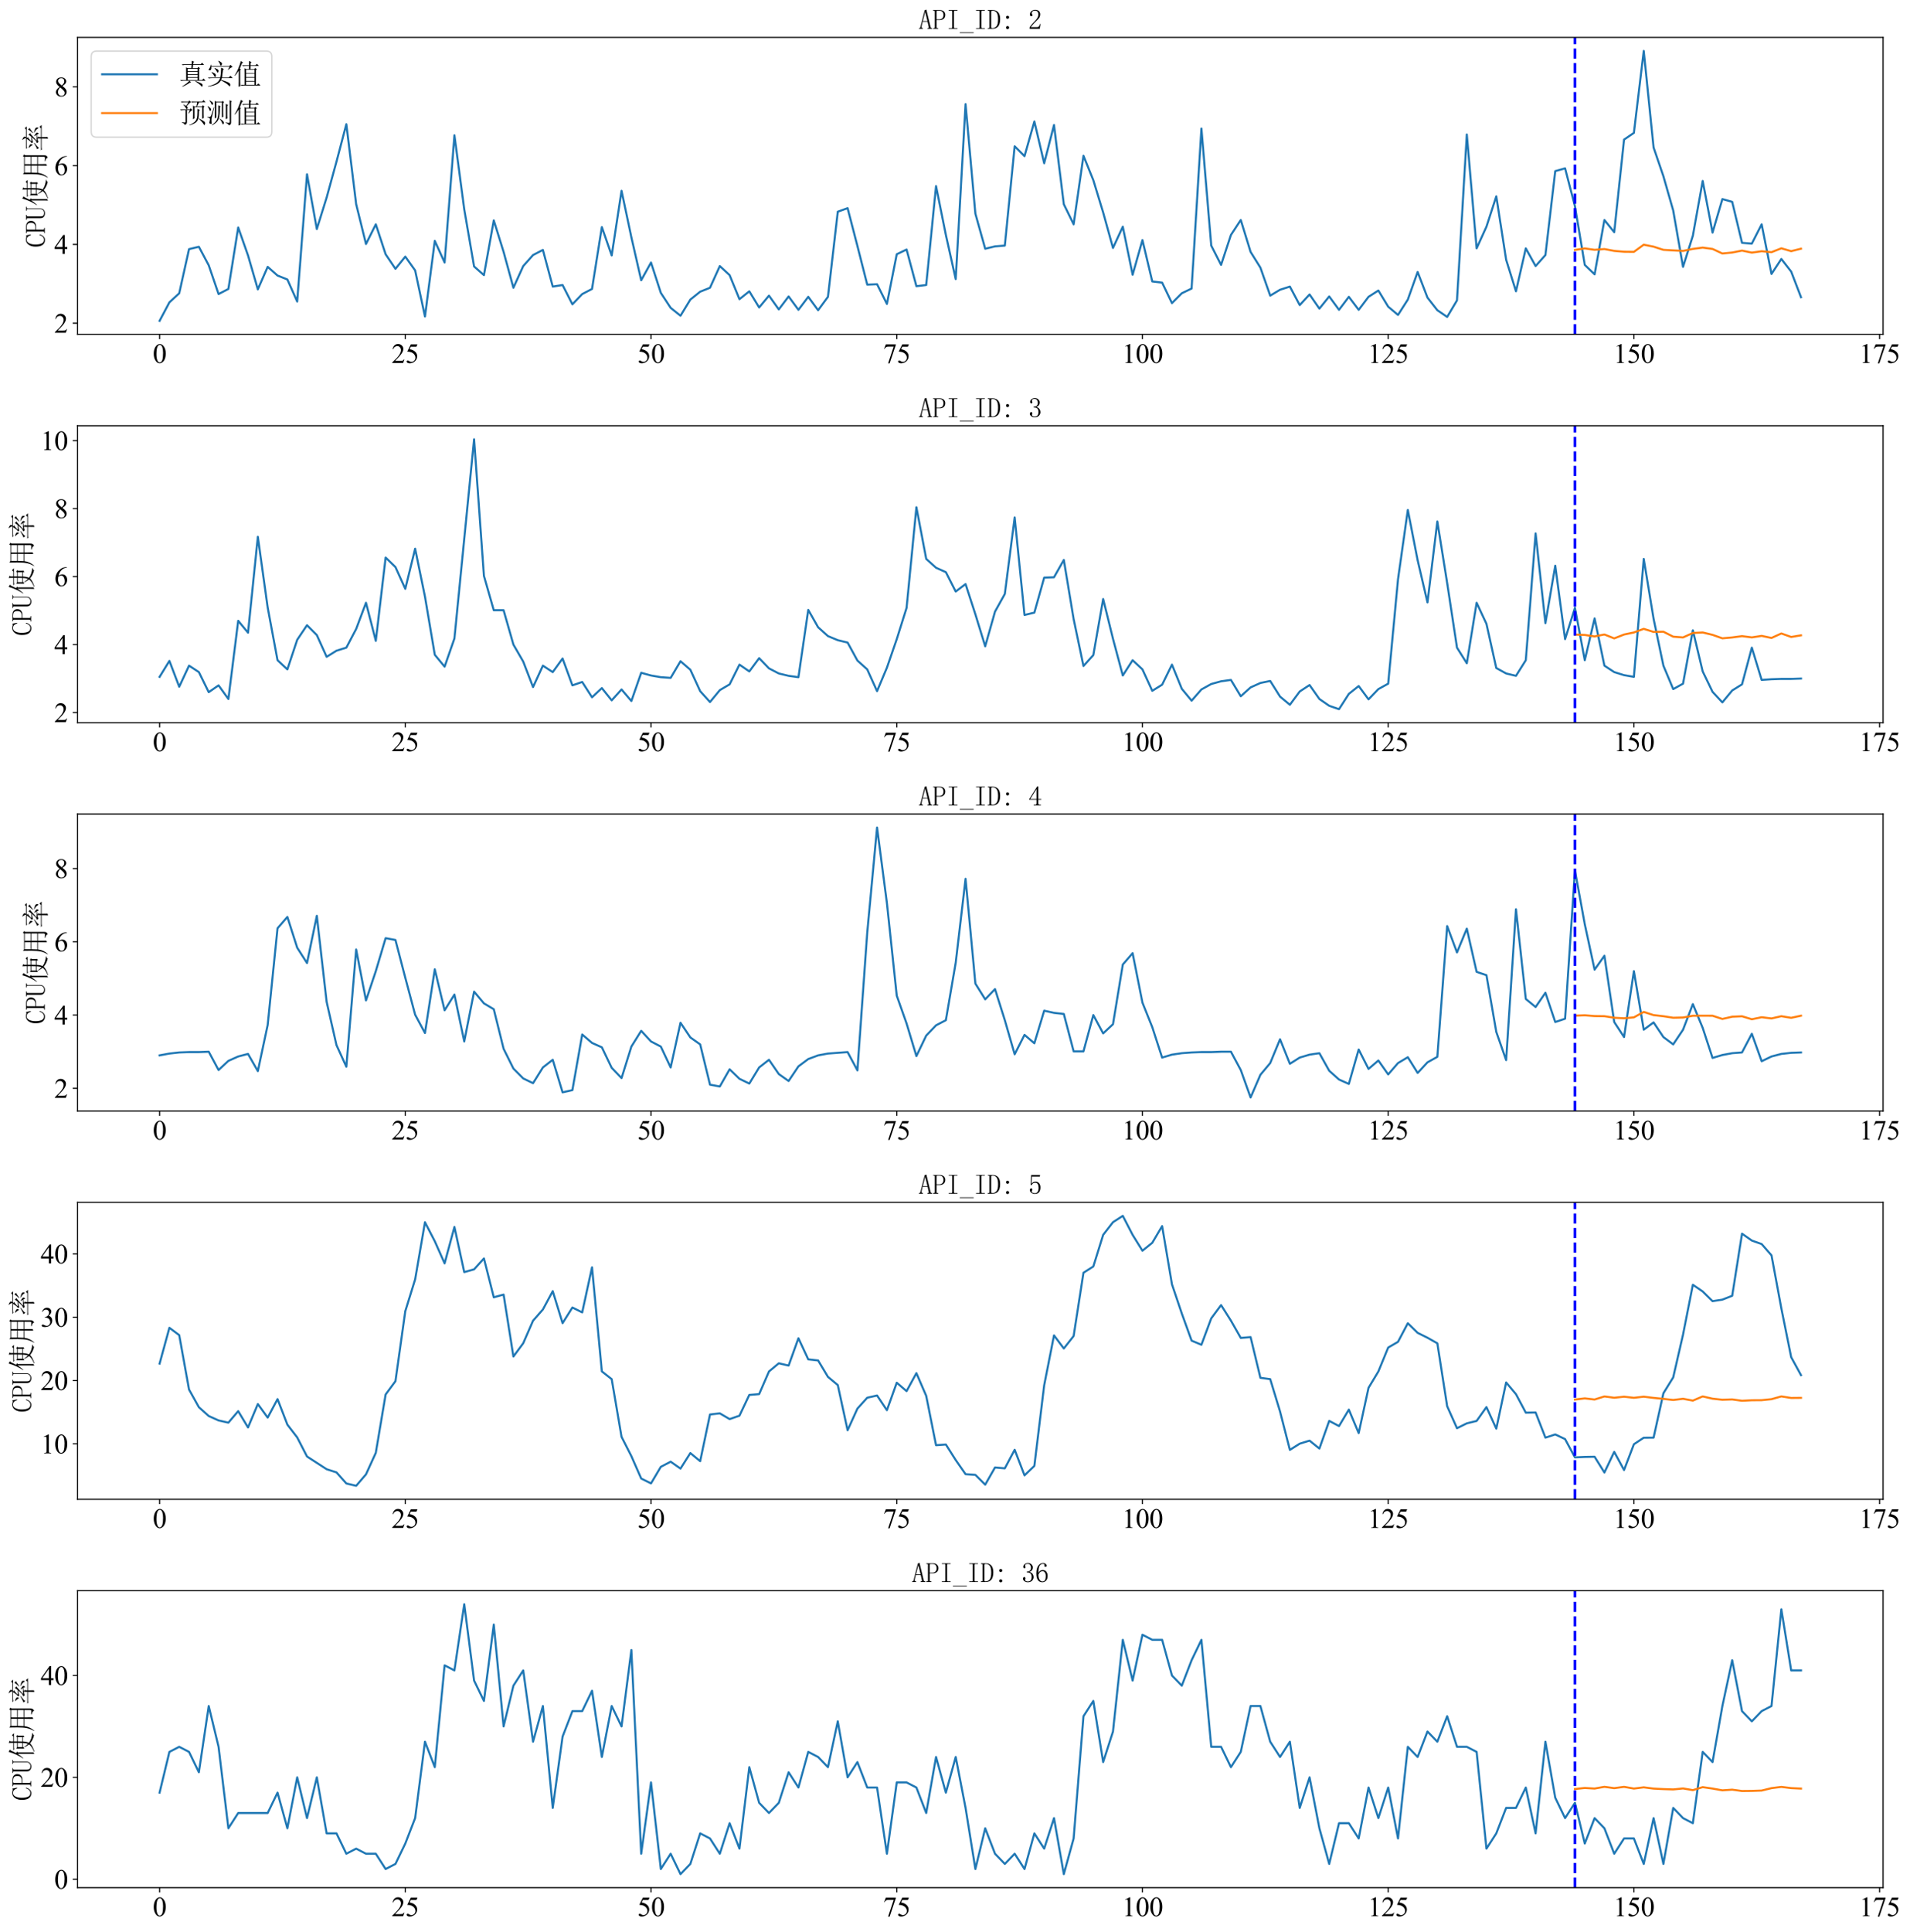 <?xml version="1.0" encoding="utf-8" standalone="no"?>
<!DOCTYPE svg PUBLIC "-//W3C//DTD SVG 1.1//EN"
  "http://www.w3.org/Graphics/SVG/1.1/DTD/svg11.dtd">
<svg xmlns:xlink="http://www.w3.org/1999/xlink" width="1395.767pt" height="1411.346pt" viewBox="0 0 1395.767 1411.346" xmlns="http://www.w3.org/2000/svg" version="1.1">
 <defs>
  <style type="text/css">*{stroke-linejoin: round; stroke-linecap: butt}</style>
 </defs>
 <g id="figure_1">
  <g id="patch_1">
   <path d="M 0 1411.346 
L 1395.767 1411.346 
L 1395.767 0 
L 0 0 
z
" style="fill: #ffffff"/>
  </g>
  <g id="axes_1">
   <g id="patch_2">
    <path d="M 56.638 244.261 
L 1376.081 244.261 
L 1376.081 27.341 
L 56.638 27.341 
z
" style="fill: #ffffff"/>
   </g>
   <g id="matplotlib.axis_1">
    <g id="xtick_1">
     <g id="line2d_1">
      <defs>
       <path id="m4bb2995c55" d="M 0 0 
L 0 3.5 
" style="stroke: #000000; stroke-width: 0.8"/>
      </defs>
      <g>
       <use xlink:href="#m4bb2995c55" x="116.612" y="244.261" style="stroke: #000000; stroke-width: 0.8"/>
      </g>
     </g>
     <g id="text_1">
      <!-- 0 -->
      <g transform="translate(111.612 265.148) scale(0.2 -0.2)">
       <defs>
        <path id="TimesNewRomanPSMT-30" d="M 231 2094 
Q 231 2819 450 3342 
Q 669 3866 1031 4122 
Q 1313 4325 1613 4325 
Q 2100 4325 2488 3828 
Q 2972 3213 2972 2159 
Q 2972 1422 2759 906 
Q 2547 391 2217 158 
Q 1888 -75 1581 -75 
Q 975 -75 572 641 
Q 231 1244 231 2094 
z
M 844 2016 
Q 844 1141 1059 588 
Q 1238 122 1591 122 
Q 1759 122 1940 273 
Q 2122 425 2216 781 
Q 2359 1319 2359 2297 
Q 2359 3022 2209 3506 
Q 2097 3866 1919 4016 
Q 1791 4119 1609 4119 
Q 1397 4119 1231 3928 
Q 1006 3669 925 3112 
Q 844 2556 844 2016 
z
" transform="scale(0.016)"/>
       </defs>
       <use xlink:href="#TimesNewRomanPSMT-30"/>
      </g>
     </g>
    </g>
    <g id="xtick_2">
     <g id="line2d_2">
      <g>
       <use xlink:href="#m4bb2995c55" x="296.177" y="244.261" style="stroke: #000000; stroke-width: 0.8"/>
      </g>
     </g>
     <g id="text_2">
      <!-- 25 -->
      <g transform="translate(286.177 265.148) scale(0.2 -0.2)">
       <defs>
        <path id="TimesNewRomanPSMT-32" d="M 2934 816 
L 2638 0 
L 138 0 
L 138 116 
Q 1241 1122 1691 1759 
Q 2141 2397 2141 2925 
Q 2141 3328 1894 3587 
Q 1647 3847 1303 3847 
Q 991 3847 742 3664 
Q 494 3481 375 3128 
L 259 3128 
Q 338 3706 661 4015 
Q 984 4325 1469 4325 
Q 1984 4325 2329 3994 
Q 2675 3663 2675 3213 
Q 2675 2891 2525 2569 
Q 2294 2063 1775 1497 
Q 997 647 803 472 
L 1909 472 
Q 2247 472 2383 497 
Q 2519 522 2628 598 
Q 2738 675 2819 816 
L 2934 816 
z
" transform="scale(0.016)"/>
        <path id="TimesNewRomanPSMT-35" d="M 2778 4238 
L 2534 3706 
L 1259 3706 
L 981 3138 
Q 1809 3016 2294 2522 
Q 2709 2097 2709 1522 
Q 2709 1188 2573 903 
Q 2438 619 2231 419 
Q 2025 219 1772 97 
Q 1413 -75 1034 -75 
Q 653 -75 479 54 
Q 306 184 306 341 
Q 306 428 378 495 
Q 450 563 559 563 
Q 641 563 702 538 
Q 763 513 909 409 
Q 1144 247 1384 247 
Q 1750 247 2026 523 
Q 2303 800 2303 1197 
Q 2303 1581 2056 1914 
Q 1809 2247 1375 2428 
Q 1034 2569 447 2591 
L 1259 4238 
L 2778 4238 
z
" transform="scale(0.016)"/>
       </defs>
       <use xlink:href="#TimesNewRomanPSMT-32"/>
       <use xlink:href="#TimesNewRomanPSMT-35" x="50"/>
      </g>
     </g>
    </g>
    <g id="xtick_3">
     <g id="line2d_3">
      <g>
       <use xlink:href="#m4bb2995c55" x="475.742" y="244.261" style="stroke: #000000; stroke-width: 0.8"/>
      </g>
     </g>
     <g id="text_3">
      <!-- 50 -->
      <g transform="translate(465.742 265.148) scale(0.2 -0.2)">
       <use xlink:href="#TimesNewRomanPSMT-35"/>
       <use xlink:href="#TimesNewRomanPSMT-30" x="50"/>
      </g>
     </g>
    </g>
    <g id="xtick_4">
     <g id="line2d_4">
      <g>
       <use xlink:href="#m4bb2995c55" x="655.307" y="244.261" style="stroke: #000000; stroke-width: 0.8"/>
      </g>
     </g>
     <g id="text_4">
      <!-- 75 -->
      <g transform="translate(645.307 265.148) scale(0.2 -0.2)">
       <defs>
        <path id="TimesNewRomanPSMT-37" d="M 644 4238 
L 2916 4238 
L 2916 4119 
L 1503 -88 
L 1153 -88 
L 2419 3728 
L 1253 3728 
Q 900 3728 750 3644 
Q 488 3500 328 3200 
L 238 3234 
L 644 4238 
z
" transform="scale(0.016)"/>
       </defs>
       <use xlink:href="#TimesNewRomanPSMT-37"/>
       <use xlink:href="#TimesNewRomanPSMT-35" x="50"/>
      </g>
     </g>
    </g>
    <g id="xtick_5">
     <g id="line2d_5">
      <g>
       <use xlink:href="#m4bb2995c55" x="834.872" y="244.261" style="stroke: #000000; stroke-width: 0.8"/>
      </g>
     </g>
     <g id="text_5">
      <!-- 100 -->
      <g transform="translate(819.872 265.148) scale(0.2 -0.2)">
       <defs>
        <path id="TimesNewRomanPSMT-31" d="M 750 3822 
L 1781 4325 
L 1884 4325 
L 1884 747 
Q 1884 391 1914 303 
Q 1944 216 2037 169 
Q 2131 122 2419 116 
L 2419 0 
L 825 0 
L 825 116 
Q 1125 122 1212 167 
Q 1300 213 1334 289 
Q 1369 366 1369 747 
L 1369 3034 
Q 1369 3497 1338 3628 
Q 1316 3728 1258 3775 
Q 1200 3822 1119 3822 
Q 1003 3822 797 3725 
L 750 3822 
z
" transform="scale(0.016)"/>
       </defs>
       <use xlink:href="#TimesNewRomanPSMT-31"/>
       <use xlink:href="#TimesNewRomanPSMT-30" x="50"/>
       <use xlink:href="#TimesNewRomanPSMT-30" x="100"/>
      </g>
     </g>
    </g>
    <g id="xtick_6">
     <g id="line2d_6">
      <g>
       <use xlink:href="#m4bb2995c55" x="1014.437" y="244.261" style="stroke: #000000; stroke-width: 0.8"/>
      </g>
     </g>
     <g id="text_6">
      <!-- 125 -->
      <g transform="translate(999.437 265.148) scale(0.2 -0.2)">
       <use xlink:href="#TimesNewRomanPSMT-31"/>
       <use xlink:href="#TimesNewRomanPSMT-32" x="50"/>
       <use xlink:href="#TimesNewRomanPSMT-35" x="100"/>
      </g>
     </g>
    </g>
    <g id="xtick_7">
     <g id="line2d_7">
      <g>
       <use xlink:href="#m4bb2995c55" x="1194.002" y="244.261" style="stroke: #000000; stroke-width: 0.8"/>
      </g>
     </g>
     <g id="text_7">
      <!-- 150 -->
      <g transform="translate(1179.002 265.148) scale(0.2 -0.2)">
       <use xlink:href="#TimesNewRomanPSMT-31"/>
       <use xlink:href="#TimesNewRomanPSMT-35" x="50"/>
       <use xlink:href="#TimesNewRomanPSMT-30" x="100"/>
      </g>
     </g>
    </g>
    <g id="xtick_8">
     <g id="line2d_8">
      <g>
       <use xlink:href="#m4bb2995c55" x="1373.567" y="244.261" style="stroke: #000000; stroke-width: 0.8"/>
      </g>
     </g>
     <g id="text_8">
      <!-- 175 -->
      <g transform="translate(1358.567 265.148) scale(0.2 -0.2)">
       <use xlink:href="#TimesNewRomanPSMT-31"/>
       <use xlink:href="#TimesNewRomanPSMT-37" x="50"/>
       <use xlink:href="#TimesNewRomanPSMT-35" x="100"/>
      </g>
     </g>
    </g>
   </g>
   <g id="matplotlib.axis_2">
    <g id="ytick_1">
     <g id="line2d_9">
      <defs>
       <path id="mb6795ef817" d="M 0 0 
L -3.5 0 
" style="stroke: #000000; stroke-width: 0.8"/>
      </defs>
      <g>
       <use xlink:href="#mb6795ef817" x="56.638" y="236.128" style="stroke: #000000; stroke-width: 0.8"/>
      </g>
     </g>
     <g id="text_9">
      <!-- 2 -->
      <g transform="translate(39.638 243.072) scale(0.2 -0.2)">
       <use xlink:href="#TimesNewRomanPSMT-32"/>
      </g>
     </g>
    </g>
    <g id="ytick_2">
     <g id="line2d_10">
      <g>
       <use xlink:href="#mb6795ef817" x="56.638" y="178.551" style="stroke: #000000; stroke-width: 0.8"/>
      </g>
     </g>
     <g id="text_10">
      <!-- 4 -->
      <g transform="translate(39.638 185.495) scale(0.2 -0.2)">
       <defs>
        <path id="TimesNewRomanPSMT-34" d="M 2978 1563 
L 2978 1119 
L 2409 1119 
L 2409 0 
L 1894 0 
L 1894 1119 
L 100 1119 
L 100 1519 
L 2066 4325 
L 2409 4325 
L 2409 1563 
L 2978 1563 
z
M 1894 1563 
L 1894 3666 
L 406 1563 
L 1894 1563 
z
" transform="scale(0.016)"/>
       </defs>
       <use xlink:href="#TimesNewRomanPSMT-34"/>
      </g>
     </g>
    </g>
    <g id="ytick_3">
     <g id="line2d_11">
      <g>
       <use xlink:href="#mb6795ef817" x="56.638" y="120.975" style="stroke: #000000; stroke-width: 0.8"/>
      </g>
     </g>
     <g id="text_11">
      <!-- 6 -->
      <g transform="translate(39.638 127.918) scale(0.2 -0.2)">
       <defs>
        <path id="TimesNewRomanPSMT-36" d="M 2869 4325 
L 2869 4209 
Q 2456 4169 2195 4045 
Q 1934 3922 1679 3669 
Q 1425 3416 1258 3105 
Q 1091 2794 978 2366 
Q 1428 2675 1881 2675 
Q 2316 2675 2634 2325 
Q 2953 1975 2953 1425 
Q 2953 894 2631 456 
Q 2244 -75 1606 -75 
Q 1172 -75 869 213 
Q 275 772 275 1663 
Q 275 2231 503 2743 
Q 731 3256 1154 3653 
Q 1578 4050 1965 4187 
Q 2353 4325 2688 4325 
L 2869 4325 
z
M 925 2138 
Q 869 1716 869 1456 
Q 869 1156 980 804 
Q 1091 453 1309 247 
Q 1469 100 1697 100 
Q 1969 100 2183 356 
Q 2397 613 2397 1088 
Q 2397 1622 2184 2012 
Q 1972 2403 1581 2403 
Q 1463 2403 1327 2353 
Q 1191 2303 925 2138 
z
" transform="scale(0.016)"/>
       </defs>
       <use xlink:href="#TimesNewRomanPSMT-36"/>
      </g>
     </g>
    </g>
    <g id="ytick_4">
     <g id="line2d_12">
      <g>
       <use xlink:href="#mb6795ef817" x="56.638" y="63.398" style="stroke: #000000; stroke-width: 0.8"/>
      </g>
     </g>
     <g id="text_12">
      <!-- 8 -->
      <g transform="translate(39.638 70.342) scale(0.2 -0.2)">
       <defs>
        <path id="TimesNewRomanPSMT-38" d="M 1228 2134 
Q 725 2547 579 2797 
Q 434 3047 434 3316 
Q 434 3728 753 4026 
Q 1072 4325 1600 4325 
Q 2113 4325 2425 4047 
Q 2738 3769 2738 3413 
Q 2738 3175 2569 2928 
Q 2400 2681 1866 2347 
Q 2416 1922 2594 1678 
Q 2831 1359 2831 1006 
Q 2831 559 2490 242 
Q 2150 -75 1597 -75 
Q 994 -75 656 303 
Q 388 606 388 966 
Q 388 1247 577 1523 
Q 766 1800 1228 2134 
z
M 1719 2469 
Q 2094 2806 2194 3001 
Q 2294 3197 2294 3444 
Q 2294 3772 2109 3958 
Q 1925 4144 1606 4144 
Q 1288 4144 1088 3959 
Q 888 3775 888 3528 
Q 888 3366 970 3203 
Q 1053 3041 1206 2894 
L 1719 2469 
z
M 1375 2016 
Q 1116 1797 991 1539 
Q 866 1281 866 981 
Q 866 578 1086 336 
Q 1306 94 1647 94 
Q 1984 94 2187 284 
Q 2391 475 2391 747 
Q 2391 972 2272 1150 
Q 2050 1481 1375 2016 
z
" transform="scale(0.016)"/>
       </defs>
       <use xlink:href="#TimesNewRomanPSMT-38"/>
      </g>
     </g>
    </g>
    <g id="text_13">
     <!-- CPU使用率 -->
     <g transform="translate(33.059 180.801) rotate(-90) scale(0.2 -0.2)">
      <defs>
       <path id="SimSun-43" d="M 1725 50 
Q 1025 50 612 575 
Q 200 1100 200 2225 
Q 200 3175 637 3800 
Q 1075 4425 1825 4425 
Q 2000 4425 2175 4375 
Q 2350 4300 2475 4300 
Q 2575 4300 2637 4325 
Q 2700 4350 2750 4425 
L 2975 3325 
L 2825 3275 
Q 2675 3750 2425 4000 
Q 2175 4250 1775 4250 
Q 1250 4250 962 3675 
Q 675 3100 675 2250 
Q 675 1325 925 800 
Q 1175 275 1750 275 
Q 2150 275 2437 562 
Q 2725 850 2825 1325 
L 2975 1250 
Q 2850 725 2512 387 
Q 2175 50 1725 50 
z
" transform="scale(0.016)"/>
       <path id="SimSun-50" d="M 950 2100 
L 950 450 
Q 950 350 1012 300 
Q 1075 250 1175 250 
L 1350 250 
L 1350 100 
L 150 100 
L 150 250 
L 325 250 
Q 450 250 500 300 
Q 550 350 550 450 
L 550 4025 
Q 550 4125 500 4175 
Q 450 4225 325 4225 
L 175 4225 
L 175 4375 
L 1650 4375 
Q 2275 4375 2612 4062 
Q 2950 3750 2950 3275 
Q 2950 2700 2587 2400 
Q 2225 2100 1725 2100 
L 950 2100 
z
M 1575 2250 
Q 1950 2250 2237 2475 
Q 2525 2700 2525 3250 
Q 2525 3750 2287 3987 
Q 2050 4225 1525 4225 
L 1175 4225 
Q 1075 4225 1012 4175 
Q 950 4125 950 4025 
L 950 2250 
L 1575 2250 
z
" transform="scale(0.016)"/>
       <path id="SimSun-55" d="M 1625 250 
Q 2000 250 2262 500 
Q 2525 750 2525 1125 
L 2525 4025 
Q 2525 4125 2475 4175 
Q 2425 4225 2300 4225 
L 2150 4225 
L 2150 4375 
L 3050 4375 
L 3050 4225 
L 2900 4225 
Q 2800 4225 2737 4175 
Q 2675 4125 2675 4025 
L 2675 1125 
Q 2675 625 2337 337 
Q 2000 50 1575 50 
Q 1125 50 787 300 
Q 450 550 450 1100 
L 450 4025 
Q 450 4125 400 4175 
Q 350 4225 225 4225 
L 100 4225 
L 100 4375 
L 1200 4375 
L 1200 4225 
L 1075 4225 
Q 975 4225 912 4175 
Q 850 4125 850 4025 
L 850 1100 
Q 850 600 1062 425 
Q 1275 250 1625 250 
z
" transform="scale(0.016)"/>
       <path id="SimSun-4f7f" d="M 2875 3150 
L 2875 2100 
L 3825 2100 
Q 3850 2825 3850 3150 
L 2875 3150 
z
M 4175 3150 
Q 4175 2800 4150 2100 
L 5150 2100 
L 5150 3150 
L 4175 3150 
z
M 5475 3100 
L 5475 2425 
Q 5475 2100 5500 1800 
L 5150 1675 
L 5150 1950 
L 4150 1950 
Q 4125 1175 3875 600 
Q 4275 275 4875 75 
Q 5475 -125 6075 -150 
L 6075 -250 
Q 5700 -300 5600 -575 
Q 4525 -325 3725 350 
Q 3425 25 2925 -225 
Q 2425 -475 1875 -650 
L 1825 -550 
Q 2400 -325 2850 -25 
Q 3300 275 3500 575 
Q 3200 925 2825 1650 
L 2900 1700 
Q 3325 1100 3625 825 
Q 3800 1300 3825 1950 
L 2875 1950 
L 2875 1825 
L 2525 1675 
Q 2550 2075 2550 2562 
Q 2550 3050 2525 3500 
L 2875 3300 
L 3850 3300 
L 3850 4025 
L 2975 4025 
Q 2650 4025 2375 3950 
L 2150 4175 
L 3850 4175 
L 3850 4525 
Q 3850 4775 3825 5225 
L 4350 5000 
L 4175 4825 
L 4175 4175 
L 5300 4175 
L 5600 4475 
L 6050 4025 
L 4175 4025 
L 4175 3300 
L 5100 3300 
L 5275 3525 
L 5650 3225 
L 5475 3100 
z
M 1675 3175 
L 1675 -450 
L 1325 -625 
Q 1350 -75 1350 350 
L 1350 3200 
Q 900 2475 350 1900 
L 275 1950 
Q 700 2525 1112 3400 
Q 1525 4275 1800 5250 
L 2325 4925 
L 2125 4800 
Q 1725 3925 1500 3525 
L 1875 3325 
L 1675 3175 
z
" transform="scale(0.016)"/>
       <path id="SimSun-7528" d="M 3400 3150 
L 3400 1825 
L 5075 1825 
L 5075 3150 
L 3400 3150 
z
M 4075 100 
Q 4725 50 4900 62 
Q 5075 75 5075 400 
L 5075 1675 
L 3400 1675 
Q 3400 75 3425 -225 
L 3050 -400 
Q 3075 1025 3075 1675 
L 1425 1675 
Q 1250 350 375 -600 
L 300 -550 
Q 775 225 950 1025 
Q 1125 1825 1125 3225 
Q 1125 4625 1100 5075 
L 1475 4825 
L 5050 4825 
L 5225 5100 
L 5625 4800 
L 5425 4600 
L 5425 225 
Q 5450 -400 4875 -575 
Q 4825 -150 4075 -25 
L 4075 100 
z
M 1475 4675 
L 1475 3300 
L 3075 3300 
L 3075 4675 
L 1475 4675 
z
M 3400 4675 
L 3400 3300 
L 5075 3300 
L 5075 4675 
L 3400 4675 
z
M 1475 3150 
Q 1450 2100 1425 1825 
L 3075 1825 
L 3075 3150 
L 1475 3150 
z
" transform="scale(0.016)"/>
       <path id="SimSun-7387" d="M 875 3725 
L 925 3800 
Q 1375 3650 1550 3525 
Q 1725 3400 1725 3250 
Q 1725 3175 1662 3025 
Q 1600 2875 1550 2875 
Q 1500 2875 1425 3050 
Q 1275 3325 875 3725 
z
M 550 1850 
Q 875 1925 2000 2575 
L 2050 2500 
Q 1675 2225 1337 1937 
Q 1000 1650 875 1425 
L 550 1850 
z
M 5200 3450 
Q 4800 3150 4275 2800 
L 4225 2875 
Q 4775 3400 5050 3925 
L 5450 3525 
L 5200 3450 
z
M 4325 2500 
L 4350 2575 
Q 5225 2350 5375 2212 
Q 5525 2075 5525 1900 
Q 5525 1775 5487 1662 
Q 5450 1550 5400 1550 
Q 5325 1550 5200 1800 
Q 4975 2150 4325 2500 
z
M 3150 3900 
Q 2500 3300 2300 3150 
Q 2800 3150 3400 3175 
Q 3700 3500 3850 3825 
L 4250 3450 
Q 4050 3400 3450 2825 
Q 2850 2250 2475 1950 
Q 3150 1975 3850 2000 
Q 3750 2175 3550 2450 
L 3600 2500 
Q 4050 2250 4200 2100 
Q 4350 1950 4350 1850 
Q 4350 1775 4250 1625 
Q 4150 1475 4100 1475 
Q 4075 1475 4050 1550 
Q 4000 1700 3900 1900 
Q 3650 1875 3075 1800 
L 3500 1550 
L 3325 1425 
L 3325 975 
L 5325 975 
L 5650 1300 
L 6100 825 
L 3325 825 
Q 3325 -275 3350 -525 
L 2975 -650 
Q 3000 0 3000 825 
L 1125 825 
Q 800 825 525 750 
L 300 975 
L 3000 975 
L 3000 1775 
Q 2450 1700 2200 1525 
L 1950 1950 
Q 2275 1950 2675 2350 
Q 3075 2750 3325 3050 
Q 2400 2950 2150 2775 
L 1950 3175 
Q 2150 3150 2475 3575 
Q 2800 4000 2900 4225 
L 1450 4225 
Q 1125 4225 850 4150 
L 625 4375 
L 3100 4375 
Q 3050 4800 2675 5200 
L 2725 5250 
Q 3225 5050 3337 4912 
Q 3450 4775 3450 4700 
Q 3450 4550 3250 4375 
L 5025 4375 
L 5350 4675 
L 5775 4225 
L 3050 4225 
L 3375 3950 
L 3150 3900 
z
" transform="scale(0.016)"/>
      </defs>
      <use xlink:href="#SimSun-43"/>
      <use xlink:href="#SimSun-50" x="50"/>
      <use xlink:href="#SimSun-55" x="100"/>
      <use xlink:href="#SimSun-4f7f" x="150"/>
      <use xlink:href="#SimSun-7528" x="250"/>
      <use xlink:href="#SimSun-7387" x="350"/>
     </g>
    </g>
   </g>
   <g id="line2d_13">
    <path d="M 116.612 234.401 
L 123.795 220.87 
L 130.977 214.249 
L 138.16 182.006 
L 145.343 180.279 
L 152.525 193.809 
L 159.708 214.825 
L 166.89 211.082 
L 174.073 166.172 
L 181.256 186.612 
L 188.438 211.37 
L 195.621 194.961 
L 202.803 201.294 
L 209.986 204.173 
L 217.169 220.294 
L 224.351 127.308 
L 231.534 167.324 
L 238.716 144.293 
L 245.899 118.096 
L 253.082 90.747 
L 260.264 149.187 
L 267.447 178.263 
L 274.629 163.869 
L 281.812 185.748 
L 288.995 196.4 
L 296.177 187.476 
L 303.36 197.552 
L 310.542 231.234 
L 317.725 175.96 
L 324.908 191.794 
L 332.09 98.808 
L 339.273 152.93 
L 346.455 194.673 
L 353.638 201.006 
L 360.821 160.99 
L 368.003 184.021 
L 375.186 210.218 
L 382.368 194.385 
L 389.551 186.324 
L 396.734 182.582 
L 403.916 209.355 
L 411.099 208.203 
L 418.281 222.31 
L 425.464 214.825 
L 432.647 211.082 
L 439.829 165.884 
L 447.012 186.612 
L 454.194 139.399 
L 461.377 173.369 
L 468.56 204.749 
L 475.742 191.794 
L 482.925 213.961 
L 490.107 224.9 
L 497.29 230.658 
L 504.473 218.855 
L 511.655 213.097 
L 518.838 210.218 
L 526.02 194.385 
L 533.203 201.006 
L 540.386 218.567 
L 547.568 212.809 
L 554.751 224.613 
L 561.933 215.976 
L 569.116 226.052 
L 576.299 216.552 
L 583.481 226.34 
L 590.664 216.84 
L 597.846 226.628 
L 605.029 216.84 
L 612.212 154.657 
L 619.394 152.066 
L 626.577 179.703 
L 633.759 207.915 
L 640.942 207.627 
L 648.125 222.022 
L 655.307 185.748 
L 662.49 182.294 
L 669.672 209.067 
L 676.855 208.203 
L 684.038 135.945 
L 691.22 171.642 
L 698.403 203.885 
L 705.585 76.065 
L 712.768 156.096 
L 719.951 181.718 
L 727.133 179.991 
L 734.316 179.415 
L 741.499 106.868 
L 748.681 114.065 
L 755.864 88.732 
L 763.046 119.247 
L 770.229 91.323 
L 777.412 149.187 
L 784.594 163.869 
L 791.777 113.778 
L 798.959 131.626 
L 806.142 155.233 
L 813.325 181.142 
L 820.507 165.597 
L 827.69 200.718 
L 834.872 175.385 
L 842.055 205.612 
L 849.238 206.476 
L 856.42 221.446 
L 863.603 214.249 
L 870.785 210.794 
L 877.968 93.914 
L 885.151 179.415 
L 892.333 193.521 
L 899.516 171.642 
L 906.698 160.703 
L 913.881 184.021 
L 921.064 195.536 
L 928.246 215.976 
L 935.429 211.658 
L 942.611 209.355 
L 949.794 222.885 
L 956.977 215.112 
L 964.159 225.476 
L 971.342 216.552 
L 978.524 226.34 
L 985.707 216.84 
L 992.89 226.34 
L 1000.072 216.84 
L 1007.255 212.234 
L 1014.437 224.037 
L 1021.62 230.082 
L 1028.803 218.855 
L 1035.985 198.703 
L 1043.168 217.416 
L 1050.35 226.628 
L 1057.533 231.522 
L 1064.716 219.431 
L 1071.898 98.232 
L 1079.081 181.43 
L 1086.263 165.597 
L 1093.446 143.43 
L 1100.629 189.779 
L 1107.811 212.809 
L 1114.994 181.43 
L 1122.176 194.385 
L 1129.359 186.324 
L 1136.542 125.005 
L 1143.724 122.99 
L 1150.907 150.627 
L 1158.089 193.521 
L 1165.272 200.43 
L 1172.455 160.703 
L 1179.637 169.627 
L 1186.82 101.974 
L 1194.002 97.08 
L 1201.185 37.201 
L 1208.368 107.732 
L 1215.55 128.747 
L 1222.733 153.793 
L 1229.915 194.961 
L 1237.098 172.218 
L 1244.281 132.202 
L 1251.463 169.915 
L 1258.646 145.445 
L 1265.828 147.46 
L 1273.011 177.4 
L 1280.194 177.976 
L 1287.376 163.869 
L 1294.559 200.143 
L 1301.741 189.203 
L 1308.924 198.415 
L 1316.107 217.128 
L 1316.107 217.128 
" clip-path="url(#p2fafa76f4e)" style="fill: none; stroke: #1f77b4; stroke-width: 1.5; stroke-linecap: square"/>
   </g>
   <g id="line2d_14">
    <path d="M 1150.907 182.604 
L 1158.089 181.475 
L 1165.272 182.507 
L 1172.455 181.948 
L 1179.637 183.307 
L 1186.82 183.917 
L 1194.002 183.994 
L 1201.185 178.762 
L 1208.368 180.2 
L 1215.55 182.527 
L 1222.733 182.941 
L 1229.915 183.31 
L 1237.098 181.846 
L 1244.281 180.901 
L 1251.463 181.868 
L 1258.646 185.196 
L 1265.828 184.494 
L 1273.011 183.086 
L 1280.194 184.557 
L 1287.376 183.548 
L 1294.559 184.234 
L 1301.741 181.4 
L 1308.924 183.498 
L 1316.107 181.687 
" clip-path="url(#p2fafa76f4e)" style="fill: none; stroke: #ff7f0e; stroke-width: 1.5; stroke-linecap: square"/>
   </g>
   <g id="line2d_15">
    <path d="M 1150.907 244.261 
L 1150.907 27.341 
" clip-path="url(#p2fafa76f4e)" style="fill: none; stroke-dasharray: 7.4,3.2; stroke-dashoffset: 0; stroke: #0000ff; stroke-width: 2"/>
   </g>
   <g id="patch_3">
    <path d="M 56.638 244.261 
L 56.638 27.341 
" style="fill: none; stroke: #000000; stroke-width: 0.8; stroke-linejoin: miter; stroke-linecap: square"/>
   </g>
   <g id="patch_4">
    <path d="M 1376.081 244.261 
L 1376.081 27.341 
" style="fill: none; stroke: #000000; stroke-width: 0.8; stroke-linejoin: miter; stroke-linecap: square"/>
   </g>
   <g id="patch_5">
    <path d="M 56.638 244.261 
L 1376.081 244.261 
" style="fill: none; stroke: #000000; stroke-width: 0.8; stroke-linejoin: miter; stroke-linecap: square"/>
   </g>
   <g id="patch_6">
    <path d="M 56.638 27.341 
L 1376.081 27.341 
" style="fill: none; stroke: #000000; stroke-width: 0.8; stroke-linejoin: miter; stroke-linecap: square"/>
   </g>
   <g id="text_14">
    <!-- API_ID: 2 -->
    <g transform="translate(671.359 21.341) scale(0.2 -0.2)">
     <defs>
      <path id="SimSun-41" d="M 2025 1700 
L 900 1700 
L 675 750 
Q 650 625 650 550 
Q 650 450 687 350 
Q 725 250 900 250 
L 975 250 
L 975 100 
L 50 100 
L 50 250 
L 125 250 
Q 225 250 300 312 
Q 375 375 400 525 
L 1375 4350 
L 1750 4475 
L 2700 525 
Q 2750 375 2825 312 
Q 2900 250 3000 250 
L 3075 250 
L 3075 100 
L 2000 100 
L 2000 250 
L 2100 250 
Q 2250 250 2275 312 
Q 2300 375 2300 425 
Q 2300 525 2275 600 
L 2025 1700 
z
M 325 250 
L 325 250 
z
M 575 250 
L 575 250 
z
M 2350 250 
L 2350 250 
z
M 2775 250 
L 2775 250 
z
M 1500 3925 
L 1475 3925 
L 950 1850 
L 2000 1850 
L 1500 3925 
z
" transform="scale(0.016)"/>
      <path id="SimSun-49" d="M 600 4225 
L 600 4375 
L 2600 4375 
L 2600 4225 
L 2025 4225 
Q 1925 4225 1862 4175 
Q 1800 4125 1800 4025 
L 1800 450 
Q 1800 350 1862 300 
Q 1925 250 2025 250 
L 2600 250 
L 2600 100 
L 600 100 
L 600 250 
L 1175 250 
Q 1300 250 1350 300 
Q 1400 350 1400 450 
L 1400 4025 
Q 1400 4125 1350 4175 
Q 1300 4225 1175 4225 
L 600 4225 
z
" transform="scale(0.016)"/>
      <path id="SimSun-5f" d="M 0 -875 
L 0 -725 
L 3175 -725 
L 3175 -875 
L 0 -875 
z
" transform="scale(0.016)"/>
      <path id="SimSun-44" d="M 2500 2275 
Q 2500 3350 2175 3787 
Q 1850 4225 1275 4225 
Q 1100 4225 1012 4175 
Q 925 4125 925 4025 
L 925 450 
Q 925 350 1000 300 
Q 1075 250 1200 250 
Q 1750 250 2125 662 
Q 2500 1075 2500 2275 
z
M 525 4025 
Q 525 4125 475 4175 
Q 425 4225 300 4225 
L 150 4225 
L 150 4375 
L 1275 4375 
Q 2050 4375 2512 3875 
Q 2975 3375 2975 2325 
Q 2975 1175 2525 637 
Q 2075 100 1200 100 
L 125 100 
L 125 250 
L 300 250 
Q 425 250 475 300 
Q 525 350 525 450 
L 525 4025 
z
" transform="scale(0.016)"/>
      <path id="SimSun-3a" d="M 1900 2725 
Q 1900 2575 1800 2475 
Q 1700 2375 1550 2375 
Q 1400 2375 1300 2475 
Q 1200 2575 1200 2725 
Q 1200 2875 1300 2975 
Q 1400 3075 1550 3075 
Q 1700 3075 1800 2975 
Q 1900 2875 1900 2725 
z
M 1900 375 
Q 1900 225 1800 125 
Q 1700 25 1550 25 
Q 1400 25 1300 125 
Q 1200 225 1200 375 
Q 1200 525 1300 625 
Q 1400 725 1550 725 
Q 1700 725 1800 625 
Q 1900 525 1900 375 
z
" transform="scale(0.016)"/>
      <path id="SimSun-20" d="M 0 0 
Q 0 0 0 0 
z
" transform="scale(0.016)"/>
      <path id="SimSun-32" d="M 2325 3325 
Q 2325 3775 2125 4012 
Q 1925 4250 1525 4250 
Q 1225 4250 1012 4087 
Q 800 3925 800 3675 
Q 800 3525 900 3425 
Q 975 3325 975 3225 
Q 975 3100 912 3037 
Q 850 2975 725 2975 
Q 575 2975 487 3062 
Q 400 3150 400 3350 
Q 400 3875 775 4150 
Q 1150 4425 1575 4425 
Q 2175 4425 2462 4125 
Q 2750 3825 2750 3375 
Q 2750 3075 2612 2775 
Q 2475 2475 2175 2200 
Q 1450 1500 1062 1062 
Q 675 625 600 475 
L 2075 475 
Q 2300 475 2450 650 
Q 2600 825 2650 1175 
L 2800 1175 
L 2650 100 
L 325 100 
L 325 425 
Q 450 650 737 1000 
Q 1025 1350 1500 1825 
Q 1925 2250 2125 2625 
Q 2325 3000 2325 3325 
z
" transform="scale(0.016)"/>
     </defs>
     <use xlink:href="#SimSun-41"/>
     <use xlink:href="#SimSun-50" x="50"/>
     <use xlink:href="#SimSun-49" x="100"/>
     <use xlink:href="#SimSun-5f" x="150"/>
     <use xlink:href="#SimSun-49" x="200"/>
     <use xlink:href="#SimSun-44" x="250"/>
     <use xlink:href="#SimSun-3a" x="300"/>
     <use xlink:href="#SimSun-20" x="350"/>
     <use xlink:href="#SimSun-32" x="400"/>
    </g>
   </g>
   <g id="legend_1">
    <g id="patch_7">
     <path d="M 70.638 100.216 
L 194.637 100.216 
Q 198.637 100.216 198.637 96.216 
L 198.637 41.341 
Q 198.637 37.341 194.637 37.341 
L 70.638 37.341 
Q 66.638 37.341 66.638 41.341 
L 66.638 96.216 
Q 66.638 100.216 70.638 100.216 
z
" style="fill: #ffffff; opacity: 0.8; stroke: #cccccc; stroke-linejoin: miter"/>
    </g>
    <g id="line2d_16">
     <path d="M 74.638 54.278 
L 94.638 54.278 
L 114.638 54.278 
" style="fill: none; stroke: #1f77b4; stroke-width: 1.5; stroke-linecap: square"/>
    </g>
    <g id="text_15">
     <!-- 真实值 -->
     <g transform="translate(130.637 61.278) scale(0.2 -0.2)">
      <defs>
       <path id="SimSun-771f" d="M 2050 3450 
L 2050 2900 
L 4300 2900 
L 4300 3450 
L 2050 3450 
z
M 2050 2750 
L 2050 2225 
L 4300 2225 
L 4300 2750 
L 2050 2750 
z
M 2050 2075 
L 2050 1550 
L 4300 1550 
L 4300 2075 
L 2050 2075 
z
M 2050 1400 
L 2050 875 
L 4300 875 
L 4300 1400 
L 2050 1400 
z
M 2875 3600 
L 2925 4325 
L 1525 4325 
Q 1200 4325 925 4250 
L 700 4475 
L 2950 4475 
Q 2975 4825 2975 5275 
L 3550 5025 
L 3375 4925 
L 3300 4475 
L 5000 4475 
L 5325 4825 
L 5775 4325 
L 3275 4325 
L 3200 3600 
L 4275 3600 
L 4450 3875 
L 4850 3575 
L 4650 3375 
L 4650 875 
L 5300 875 
L 5675 1225 
L 6125 725 
L 1150 725 
Q 825 725 550 650 
L 325 875 
L 1700 875 
Q 1700 3200 1675 3775 
L 2050 3600 
L 2875 3600 
z
M 2425 725 
L 2825 350 
L 2575 300 
Q 1500 -425 800 -650 
L 775 -575 
Q 1950 125 2425 725 
z
M 3800 700 
Q 4575 375 4962 200 
Q 5350 25 5400 -112 
Q 5450 -250 5450 -325 
Q 5450 -400 5400 -525 
Q 5350 -650 5325 -650 
Q 5250 -650 5100 -450 
Q 4875 -150 3750 625 
L 3800 700 
z
" transform="scale(0.016)"/>
       <path id="SimSun-5b9e" d="M 1950 3625 
Q 2575 3400 2700 3250 
Q 2825 3100 2825 2975 
Q 2825 2850 2750 2700 
Q 2675 2550 2625 2550 
Q 2550 2550 2450 2800 
Q 2275 3175 1900 3550 
L 1950 3625 
z
M 3575 1325 
Q 3500 1100 3425 925 
Q 4650 550 5087 325 
Q 5525 100 5512 -225 
Q 5500 -550 5400 -550 
Q 5300 -550 5075 -300 
Q 4625 175 3375 800 
Q 3025 175 2300 -150 
Q 1575 -475 425 -625 
L 425 -525 
Q 1475 -325 2200 100 
Q 2925 525 3200 1325 
L 1225 1325 
Q 900 1325 625 1250 
L 400 1475 
L 3225 1475 
Q 3325 1950 3375 2575 
Q 3425 3200 3425 3700 
L 4050 3400 
L 3850 3225 
Q 3750 2300 3625 1475 
L 5175 1475 
L 5550 1850 
L 6075 1325 
L 3575 1325 
z
M 1275 2700 
Q 1975 2425 2100 2262 
Q 2225 2100 2225 1975 
Q 2225 1850 2150 1700 
Q 2075 1550 2025 1550 
Q 1950 1550 1850 1800 
Q 1675 2175 1225 2625 
L 1275 2700 
z
M 2750 5225 
L 2825 5275 
Q 3225 5100 3425 4925 
Q 3625 4750 3625 4600 
Q 3625 4450 3512 4300 
Q 3400 4150 3325 4150 
Q 3250 4150 3200 4400 
Q 3100 4775 2750 5225 
z
M 4975 3225 
L 5350 3925 
L 1175 3925 
Q 1225 3525 1125 3300 
Q 1025 3075 787 3100 
Q 550 3125 550 3200 
Q 550 3300 700 3475 
Q 975 3825 1050 4375 
L 1150 4375 
L 1175 4075 
L 5300 4075 
L 5575 4350 
L 6050 3800 
Q 5625 3825 5050 3175 
L 4975 3225 
z
" transform="scale(0.016)"/>
       <path id="SimSun-503c" d="M 1525 650 
Q 1525 -225 1550 -525 
L 1175 -650 
Q 1200 250 1200 550 
L 1200 3025 
Q 750 2300 325 1850 
L 250 1900 
Q 725 2625 1100 3525 
Q 1475 4425 1675 5200 
L 2200 4875 
L 1950 4725 
Q 1550 3800 1425 3475 
L 1725 3300 
L 1525 3150 
L 1525 650 
z
M 2875 3225 
L 2875 2475 
L 4800 2475 
L 4800 3225 
L 2875 3225 
z
M 2875 2325 
L 2875 1575 
L 4800 1575 
L 4800 2325 
L 2875 2325 
z
M 2875 1425 
L 2875 675 
L 4800 675 
L 4800 1425 
L 2875 1425 
z
M 2875 525 
L 2875 -225 
L 4800 -225 
L 4800 525 
L 2875 525 
z
M 3550 4250 
Q 3575 4825 3550 5225 
L 4125 4950 
L 3925 4800 
L 3900 4250 
L 5025 4250 
L 5350 4575 
L 5825 4100 
L 3900 4100 
L 3875 3375 
L 4750 3375 
L 4975 3625 
L 5350 3300 
L 5125 3150 
L 5125 -225 
L 5350 -225 
L 5675 100 
L 6150 -375 
L 2450 -375 
Q 2125 -375 1850 -450 
L 1625 -225 
L 2550 -225 
L 2550 2550 
Q 2550 2850 2525 3575 
L 2875 3375 
L 3525 3375 
L 3550 4100 
L 2800 4100 
Q 2475 4100 2200 4025 
L 1975 4250 
L 3550 4250 
z
" transform="scale(0.016)"/>
      </defs>
      <use xlink:href="#SimSun-771f"/>
      <use xlink:href="#SimSun-5b9e" x="100"/>
      <use xlink:href="#SimSun-503c" x="200"/>
     </g>
    </g>
    <g id="line2d_17">
     <path d="M 74.638 82.638 
L 94.638 82.638 
L 114.638 82.638 
" style="fill: none; stroke: #ff7f0e; stroke-width: 1.5; stroke-linecap: square"/>
    </g>
    <g id="text_16">
     <!-- 预测值 -->
     <g transform="translate(130.637 89.638) scale(0.2 -0.2)">
      <defs>
       <path id="SimSun-9884" d="M 475 4825 
L 2225 4825 
L 2425 5075 
L 2825 4675 
Q 2600 4625 2387 4412 
Q 2175 4200 1800 3750 
Q 2050 3575 2037 3400 
Q 2025 3225 1937 3150 
Q 1850 3075 1825 3075 
Q 1725 3075 1650 3300 
Q 1525 3600 1050 4100 
L 1100 4150 
Q 1475 3975 1700 3825 
L 2225 4675 
L 1300 4675 
Q 975 4675 700 4600 
L 475 4825 
z
M 725 100 
Q 1175 50 1362 37 
Q 1550 25 1550 275 
L 1550 2875 
L 1125 2875 
Q 800 2875 525 2800 
L 300 3025 
L 2525 3025 
L 2725 3275 
L 3150 2875 
Q 2800 2825 2275 2075 
L 2200 2125 
L 2550 2875 
L 1875 2875 
L 1875 150 
Q 1875 -400 1350 -500 
Q 1325 -175 725 0 
L 725 100 
z
M 3250 775 
Q 3275 1425 3275 2287 
Q 3275 3150 3250 3900 
L 3600 3700 
L 4050 3700 
Q 4175 4400 4200 4675 
L 3650 4675 
Q 3325 4675 3050 4600 
L 2825 4825 
L 5325 4825 
L 5675 5150 
L 6125 4675 
L 4675 4675 
Q 4500 4425 4175 3700 
L 5300 3700 
L 5475 3975 
L 5875 3675 
L 5675 3475 
L 5675 1950 
Q 5675 1525 5700 1075 
L 5350 875 
L 5350 3550 
L 3600 3550 
L 3600 1000 
L 3250 775 
z
M 4850 2875 
L 4625 2675 
Q 4625 1475 4475 937 
Q 4325 400 3900 50 
Q 3475 -300 2425 -625 
L 2400 -550 
Q 3500 -50 3837 400 
Q 4175 850 4237 1587 
Q 4300 2325 4275 3175 
L 4850 2875 
z
M 4650 950 
Q 5725 375 5875 212 
Q 6025 50 6025 -125 
Q 6025 -225 5962 -387 
Q 5900 -550 5850 -550 
Q 5800 -550 5750 -450 
Q 5625 -250 5437 0 
Q 5250 250 4600 875 
L 4650 950 
z
" transform="scale(0.016)"/>
       <path id="SimSun-6d4b" d="M 1975 1000 
Q 2000 1475 2000 2925 
Q 2000 4375 1975 5000 
L 2350 4775 
L 3575 4775 
L 3775 4975 
L 4100 4650 
L 3900 4500 
L 3900 2350 
Q 3900 1850 3925 1350 
L 3600 1200 
L 3600 4625 
L 2325 4625 
L 2325 1150 
L 1975 1000 
z
M 2775 3975 
L 3300 3700 
L 3125 3525 
Q 3150 1825 2875 937 
Q 2600 50 1375 -600 
L 1325 -500 
Q 2200 100 2475 725 
Q 2750 1350 2775 2187 
Q 2800 3025 2775 3975 
z
M 3100 950 
Q 3825 450 3937 262 
Q 4050 75 4050 -25 
Q 4050 -150 3975 -262 
Q 3900 -375 3850 -375 
Q 3750 -375 3650 -75 
Q 3500 375 3050 875 
L 3100 950 
z
M 4475 825 
Q 4500 1200 4500 1700 
L 4500 3400 
Q 4500 3950 4475 4300 
L 5025 4025 
L 4825 3825 
L 4825 1700 
Q 4825 1325 4850 950 
L 4475 825 
z
M 5375 150 
L 5375 4050 
Q 5375 4750 5350 5125 
L 5875 4875 
L 5700 4700 
L 5700 75 
Q 5700 -200 5600 -350 
Q 5500 -500 5200 -600 
Q 5025 -225 4450 -50 
L 4450 50 
Q 5125 -50 5250 -37 
Q 5375 -25 5375 150 
z
M 1850 3500 
Q 1375 1525 1300 1225 
Q 1200 900 1212 450 
Q 1225 0 1250 -175 
Q 1250 -275 1125 -275 
Q 1025 -275 875 -225 
Q 725 -175 725 0 
Q 725 125 800 375 
Q 875 625 875 775 
Q 875 950 762 1050 
Q 650 1150 275 1250 
L 275 1350 
Q 725 1300 837 1312 
Q 950 1325 1087 1537 
Q 1225 1750 1750 3525 
L 1850 3500 
z
M 375 3775 
Q 1075 3350 1112 3100 
Q 1150 2850 1050 2775 
Q 950 2700 900 2700 
Q 800 2700 725 2975 
Q 600 3350 325 3700 
L 375 3775 
z
M 800 5100 
Q 1475 4725 1550 4512 
Q 1625 4300 1525 4187 
Q 1425 4075 1350 4075 
Q 1275 4075 1200 4300 
Q 1075 4650 750 5025 
L 800 5100 
z
" transform="scale(0.016)"/>
      </defs>
      <use xlink:href="#SimSun-9884"/>
      <use xlink:href="#SimSun-6d4b" x="100"/>
      <use xlink:href="#SimSun-503c" x="200"/>
     </g>
    </g>
   </g>
  </g>
  <g id="axes_2">
   <g id="patch_8">
    <path d="M 56.638 527.941 
L 1376.081 527.941 
L 1376.081 311.021 
L 56.638 311.021 
z
" style="fill: #ffffff"/>
   </g>
   <g id="matplotlib.axis_3">
    <g id="xtick_9">
     <g id="line2d_18">
      <g>
       <use xlink:href="#m4bb2995c55" x="116.612" y="527.941" style="stroke: #000000; stroke-width: 0.8"/>
      </g>
     </g>
     <g id="text_17">
      <!-- 0 -->
      <g transform="translate(111.612 548.828) scale(0.2 -0.2)">
       <use xlink:href="#TimesNewRomanPSMT-30"/>
      </g>
     </g>
    </g>
    <g id="xtick_10">
     <g id="line2d_19">
      <g>
       <use xlink:href="#m4bb2995c55" x="296.177" y="527.941" style="stroke: #000000; stroke-width: 0.8"/>
      </g>
     </g>
     <g id="text_18">
      <!-- 25 -->
      <g transform="translate(286.177 548.828) scale(0.2 -0.2)">
       <use xlink:href="#TimesNewRomanPSMT-32"/>
       <use xlink:href="#TimesNewRomanPSMT-35" x="50"/>
      </g>
     </g>
    </g>
    <g id="xtick_11">
     <g id="line2d_20">
      <g>
       <use xlink:href="#m4bb2995c55" x="475.742" y="527.941" style="stroke: #000000; stroke-width: 0.8"/>
      </g>
     </g>
     <g id="text_19">
      <!-- 50 -->
      <g transform="translate(465.742 548.828) scale(0.2 -0.2)">
       <use xlink:href="#TimesNewRomanPSMT-35"/>
       <use xlink:href="#TimesNewRomanPSMT-30" x="50"/>
      </g>
     </g>
    </g>
    <g id="xtick_12">
     <g id="line2d_21">
      <g>
       <use xlink:href="#m4bb2995c55" x="655.307" y="527.941" style="stroke: #000000; stroke-width: 0.8"/>
      </g>
     </g>
     <g id="text_20">
      <!-- 75 -->
      <g transform="translate(645.307 548.828) scale(0.2 -0.2)">
       <use xlink:href="#TimesNewRomanPSMT-37"/>
       <use xlink:href="#TimesNewRomanPSMT-35" x="50"/>
      </g>
     </g>
    </g>
    <g id="xtick_13">
     <g id="line2d_22">
      <g>
       <use xlink:href="#m4bb2995c55" x="834.872" y="527.941" style="stroke: #000000; stroke-width: 0.8"/>
      </g>
     </g>
     <g id="text_21">
      <!-- 100 -->
      <g transform="translate(819.872 548.828) scale(0.2 -0.2)">
       <use xlink:href="#TimesNewRomanPSMT-31"/>
       <use xlink:href="#TimesNewRomanPSMT-30" x="50"/>
       <use xlink:href="#TimesNewRomanPSMT-30" x="100"/>
      </g>
     </g>
    </g>
    <g id="xtick_14">
     <g id="line2d_23">
      <g>
       <use xlink:href="#m4bb2995c55" x="1014.437" y="527.941" style="stroke: #000000; stroke-width: 0.8"/>
      </g>
     </g>
     <g id="text_22">
      <!-- 125 -->
      <g transform="translate(999.437 548.828) scale(0.2 -0.2)">
       <use xlink:href="#TimesNewRomanPSMT-31"/>
       <use xlink:href="#TimesNewRomanPSMT-32" x="50"/>
       <use xlink:href="#TimesNewRomanPSMT-35" x="100"/>
      </g>
     </g>
    </g>
    <g id="xtick_15">
     <g id="line2d_24">
      <g>
       <use xlink:href="#m4bb2995c55" x="1194.002" y="527.941" style="stroke: #000000; stroke-width: 0.8"/>
      </g>
     </g>
     <g id="text_23">
      <!-- 150 -->
      <g transform="translate(1179.002 548.828) scale(0.2 -0.2)">
       <use xlink:href="#TimesNewRomanPSMT-31"/>
       <use xlink:href="#TimesNewRomanPSMT-35" x="50"/>
       <use xlink:href="#TimesNewRomanPSMT-30" x="100"/>
      </g>
     </g>
    </g>
    <g id="xtick_16">
     <g id="line2d_25">
      <g>
       <use xlink:href="#m4bb2995c55" x="1373.567" y="527.941" style="stroke: #000000; stroke-width: 0.8"/>
      </g>
     </g>
     <g id="text_24">
      <!-- 175 -->
      <g transform="translate(1358.567 548.828) scale(0.2 -0.2)">
       <use xlink:href="#TimesNewRomanPSMT-31"/>
       <use xlink:href="#TimesNewRomanPSMT-37" x="50"/>
       <use xlink:href="#TimesNewRomanPSMT-35" x="100"/>
      </g>
     </g>
    </g>
   </g>
   <g id="matplotlib.axis_4">
    <g id="ytick_5">
     <g id="line2d_26">
      <g>
       <use xlink:href="#mb6795ef817" x="56.638" y="520.564" style="stroke: #000000; stroke-width: 0.8"/>
      </g>
     </g>
     <g id="text_25">
      <!-- 2 -->
      <g transform="translate(39.638 527.508) scale(0.2 -0.2)">
       <use xlink:href="#TimesNewRomanPSMT-32"/>
      </g>
     </g>
    </g>
    <g id="ytick_6">
     <g id="line2d_27">
      <g>
       <use xlink:href="#mb6795ef817" x="56.638" y="470.892" style="stroke: #000000; stroke-width: 0.8"/>
      </g>
     </g>
     <g id="text_26">
      <!-- 4 -->
      <g transform="translate(39.638 477.835) scale(0.2 -0.2)">
       <use xlink:href="#TimesNewRomanPSMT-34"/>
      </g>
     </g>
    </g>
    <g id="ytick_7">
     <g id="line2d_28">
      <g>
       <use xlink:href="#mb6795ef817" x="56.638" y="421.219" style="stroke: #000000; stroke-width: 0.8"/>
      </g>
     </g>
     <g id="text_27">
      <!-- 6 -->
      <g transform="translate(39.638 428.163) scale(0.2 -0.2)">
       <use xlink:href="#TimesNewRomanPSMT-36"/>
      </g>
     </g>
    </g>
    <g id="ytick_8">
     <g id="line2d_29">
      <g>
       <use xlink:href="#mb6795ef817" x="56.638" y="371.547" style="stroke: #000000; stroke-width: 0.8"/>
      </g>
     </g>
     <g id="text_28">
      <!-- 8 -->
      <g transform="translate(39.638 378.49) scale(0.2 -0.2)">
       <use xlink:href="#TimesNewRomanPSMT-38"/>
      </g>
     </g>
    </g>
    <g id="ytick_9">
     <g id="line2d_30">
      <g>
       <use xlink:href="#mb6795ef817" x="56.638" y="321.874" style="stroke: #000000; stroke-width: 0.8"/>
      </g>
     </g>
     <g id="text_29">
      <!-- 10 -->
      <g transform="translate(29.637 328.818) scale(0.2 -0.2)">
       <use xlink:href="#TimesNewRomanPSMT-31"/>
       <use xlink:href="#TimesNewRomanPSMT-30" x="50"/>
      </g>
     </g>
    </g>
    <g id="text_30">
     <!-- CPU使用率 -->
     <g transform="translate(23.059 464.481) rotate(-90) scale(0.2 -0.2)">
      <use xlink:href="#SimSun-43"/>
      <use xlink:href="#SimSun-50" x="50"/>
      <use xlink:href="#SimSun-55" x="100"/>
      <use xlink:href="#SimSun-4f7f" x="150"/>
      <use xlink:href="#SimSun-7528" x="250"/>
      <use xlink:href="#SimSun-7387" x="350"/>
     </g>
    </g>
   </g>
   <g id="line2d_31">
    <path d="M 116.612 494.486 
L 123.795 482.813 
L 130.977 501.689 
L 138.16 486.29 
L 145.343 491.009 
L 152.525 505.662 
L 159.708 500.695 
L 166.89 510.63 
L 174.073 453.506 
L 181.256 462.199 
L 188.438 392.161 
L 195.621 443.82 
L 202.803 482.316 
L 209.986 489.022 
L 217.169 467.415 
L 224.351 456.735 
L 231.534 463.938 
L 238.716 479.833 
L 245.899 475.362 
L 253.082 473.127 
L 260.264 459.467 
L 267.447 440.343 
L 274.629 468.16 
L 281.812 407.311 
L 288.995 414.265 
L 296.177 430.16 
L 303.36 400.853 
L 310.542 435.873 
L 317.725 478.343 
L 324.908 487.035 
L 332.09 466.421 
L 346.455 320.881 
L 353.638 420.722 
L 360.821 445.807 
L 368.003 445.807 
L 375.186 470.892 
L 382.368 483.31 
L 389.551 501.937 
L 396.734 486.29 
L 403.916 491.009 
L 411.099 481.075 
L 418.281 500.695 
L 425.464 498.212 
L 432.647 509.388 
L 439.829 502.682 
L 447.012 511.623 
L 454.194 503.676 
L 461.377 512.12 
L 468.56 491.506 
L 475.742 493.493 
L 482.925 494.735 
L 490.107 495.231 
L 497.29 483.061 
L 504.473 489.271 
L 511.655 504.917 
L 518.838 512.865 
L 526.02 504.172 
L 533.203 499.95 
L 540.386 485.545 
L 547.568 490.512 
L 554.751 480.826 
L 561.933 488.277 
L 569.116 492.003 
L 576.299 493.741 
L 583.481 494.735 
L 590.664 445.559 
L 597.846 458.225 
L 605.029 464.683 
L 612.212 467.663 
L 619.394 469.402 
L 626.577 482.565 
L 633.759 489.022 
L 640.942 504.917 
L 648.125 487.78 
L 655.307 466.918 
L 662.49 444.069 
L 669.672 370.553 
L 676.855 408.304 
L 684.038 414.762 
L 691.22 417.99 
L 698.403 432.147 
L 705.585 426.683 
L 712.768 448.787 
L 719.951 472.134 
L 727.133 446.801 
L 734.316 433.886 
L 741.499 378.004 
L 748.681 449.284 
L 755.864 447.546 
L 763.046 421.964 
L 770.229 421.716 
L 777.412 409.049 
L 784.594 452.265 
L 791.777 486.539 
L 798.959 478.591 
L 806.142 437.611 
L 813.325 466.67 
L 820.507 493.493 
L 827.69 482.316 
L 834.872 489.022 
L 842.055 504.669 
L 849.238 500.199 
L 856.42 485.545 
L 863.603 503.179 
L 870.785 511.872 
L 877.968 503.676 
L 885.151 499.702 
L 892.333 497.715 
L 899.516 496.721 
L 906.698 508.643 
L 913.881 502.185 
L 921.064 498.957 
L 928.246 497.467 
L 935.429 508.891 
L 942.611 514.852 
L 949.794 505.166 
L 956.977 500.447 
L 964.159 510.63 
L 971.342 515.597 
L 978.524 518.081 
L 985.707 506.904 
L 992.89 501.192 
L 1000.072 510.878 
L 1007.255 503.427 
L 1014.437 499.453 
L 1021.62 423.206 
L 1028.803 372.54 
L 1035.985 409.298 
L 1043.168 440.095 
L 1050.35 380.984 
L 1057.533 425.938 
L 1064.716 473.127 
L 1071.898 484.552 
L 1079.081 440.343 
L 1086.263 455.742 
L 1093.446 488.029 
L 1100.629 492.003 
L 1107.811 493.741 
L 1114.994 482.316 
L 1122.176 389.677 
L 1129.359 455.245 
L 1136.542 413.272 
L 1143.724 466.918 
L 1150.907 444.069 
L 1158.089 482.316 
L 1165.272 451.768 
L 1172.455 486.29 
L 1179.637 491.009 
L 1186.82 493.244 
L 1194.002 494.486 
L 1201.185 408.304 
L 1208.368 452.016 
L 1215.55 486.29 
L 1222.733 503.427 
L 1229.915 499.453 
L 1237.098 460.46 
L 1244.281 490.512 
L 1251.463 505.414 
L 1258.646 513.113 
L 1265.828 504.421 
L 1273.011 499.95 
L 1280.194 473.127 
L 1287.376 496.721 
L 1294.559 496.225 
L 1301.741 495.976 
L 1308.924 495.976 
L 1316.107 495.728 
L 1316.107 495.728 
" clip-path="url(#pa60dad7ac5)" style="fill: none; stroke: #1f77b4; stroke-width: 1.5; stroke-linecap: square"/>
   </g>
   <g id="line2d_32">
    <path d="M 1150.907 463.588 
L 1158.089 463.84 
L 1165.272 464.924 
L 1172.455 463.501 
L 1179.637 466.366 
L 1186.82 463.534 
L 1194.002 462.024 
L 1201.185 459.379 
L 1208.368 461.634 
L 1215.55 461.473 
L 1222.733 465.108 
L 1229.915 465.656 
L 1237.098 462.41 
L 1244.281 462.031 
L 1251.463 463.767 
L 1258.646 466.307 
L 1265.828 465.665 
L 1273.011 464.714 
L 1280.194 465.627 
L 1287.376 464.527 
L 1294.559 466.036 
L 1301.741 462.763 
L 1308.924 465.316 
L 1316.107 464.116 
" clip-path="url(#pa60dad7ac5)" style="fill: none; stroke: #ff7f0e; stroke-width: 1.5; stroke-linecap: square"/>
   </g>
   <g id="line2d_33">
    <path d="M 1150.907 527.941 
L 1150.907 311.021 
" clip-path="url(#pa60dad7ac5)" style="fill: none; stroke-dasharray: 7.4,3.2; stroke-dashoffset: 0; stroke: #0000ff; stroke-width: 2"/>
   </g>
   <g id="patch_9">
    <path d="M 56.638 527.941 
L 56.638 311.021 
" style="fill: none; stroke: #000000; stroke-width: 0.8; stroke-linejoin: miter; stroke-linecap: square"/>
   </g>
   <g id="patch_10">
    <path d="M 1376.081 527.941 
L 1376.081 311.021 
" style="fill: none; stroke: #000000; stroke-width: 0.8; stroke-linejoin: miter; stroke-linecap: square"/>
   </g>
   <g id="patch_11">
    <path d="M 56.638 527.941 
L 1376.081 527.941 
" style="fill: none; stroke: #000000; stroke-width: 0.8; stroke-linejoin: miter; stroke-linecap: square"/>
   </g>
   <g id="patch_12">
    <path d="M 56.638 311.021 
L 1376.081 311.021 
" style="fill: none; stroke: #000000; stroke-width: 0.8; stroke-linejoin: miter; stroke-linecap: square"/>
   </g>
   <g id="text_31">
    <!-- API_ID: 3 -->
    <g transform="translate(671.359 305.021) scale(0.2 -0.2)">
     <defs>
      <path id="SimSun-33" d="M 2800 1250 
Q 2800 775 2450 412 
Q 2100 50 1475 50 
Q 1025 50 700 300 
Q 375 550 375 875 
Q 375 1025 475 1137 
Q 575 1250 675 1250 
Q 825 1250 887 1137 
Q 950 1025 950 950 
Q 950 825 900 750 
Q 850 650 850 575 
Q 850 425 1037 325 
Q 1225 225 1450 225 
Q 1900 225 2125 487 
Q 2350 750 2350 1300 
Q 2350 1750 2112 2025 
Q 1875 2300 1225 2300 
L 1225 2475 
Q 1725 2475 1962 2712 
Q 2200 2950 2200 3375 
Q 2200 3725 2012 3987 
Q 1825 4250 1425 4250 
Q 1250 4250 1050 4162 
Q 850 4075 850 3875 
Q 850 3675 900 3625 
Q 950 3575 950 3500 
Q 950 3375 900 3300 
Q 850 3225 725 3225 
Q 625 3225 537 3300 
Q 450 3375 450 3575 
Q 450 3950 775 4187 
Q 1100 4425 1525 4425 
Q 2025 4425 2325 4112 
Q 2625 3800 2625 3450 
Q 2625 3075 2437 2812 
Q 2250 2550 1850 2425 
Q 2400 2225 2600 1900 
Q 2800 1575 2800 1250 
z
" transform="scale(0.016)"/>
     </defs>
     <use xlink:href="#SimSun-41"/>
     <use xlink:href="#SimSun-50" x="50"/>
     <use xlink:href="#SimSun-49" x="100"/>
     <use xlink:href="#SimSun-5f" x="150"/>
     <use xlink:href="#SimSun-49" x="200"/>
     <use xlink:href="#SimSun-44" x="250"/>
     <use xlink:href="#SimSun-3a" x="300"/>
     <use xlink:href="#SimSun-20" x="350"/>
     <use xlink:href="#SimSun-33" x="400"/>
    </g>
   </g>
  </g>
  <g id="axes_3">
   <g id="patch_13">
    <path d="M 56.638 811.621 
L 1376.081 811.621 
L 1376.081 594.701 
L 56.638 594.701 
z
" style="fill: #ffffff"/>
   </g>
   <g id="matplotlib.axis_5">
    <g id="xtick_17">
     <g id="line2d_34">
      <g>
       <use xlink:href="#m4bb2995c55" x="116.612" y="811.621" style="stroke: #000000; stroke-width: 0.8"/>
      </g>
     </g>
     <g id="text_32">
      <!-- 0 -->
      <g transform="translate(111.612 832.508) scale(0.2 -0.2)">
       <use xlink:href="#TimesNewRomanPSMT-30"/>
      </g>
     </g>
    </g>
    <g id="xtick_18">
     <g id="line2d_35">
      <g>
       <use xlink:href="#m4bb2995c55" x="296.177" y="811.621" style="stroke: #000000; stroke-width: 0.8"/>
      </g>
     </g>
     <g id="text_33">
      <!-- 25 -->
      <g transform="translate(286.177 832.508) scale(0.2 -0.2)">
       <use xlink:href="#TimesNewRomanPSMT-32"/>
       <use xlink:href="#TimesNewRomanPSMT-35" x="50"/>
      </g>
     </g>
    </g>
    <g id="xtick_19">
     <g id="line2d_36">
      <g>
       <use xlink:href="#m4bb2995c55" x="475.742" y="811.621" style="stroke: #000000; stroke-width: 0.8"/>
      </g>
     </g>
     <g id="text_34">
      <!-- 50 -->
      <g transform="translate(465.742 832.508) scale(0.2 -0.2)">
       <use xlink:href="#TimesNewRomanPSMT-35"/>
       <use xlink:href="#TimesNewRomanPSMT-30" x="50"/>
      </g>
     </g>
    </g>
    <g id="xtick_20">
     <g id="line2d_37">
      <g>
       <use xlink:href="#m4bb2995c55" x="655.307" y="811.621" style="stroke: #000000; stroke-width: 0.8"/>
      </g>
     </g>
     <g id="text_35">
      <!-- 75 -->
      <g transform="translate(645.307 832.508) scale(0.2 -0.2)">
       <use xlink:href="#TimesNewRomanPSMT-37"/>
       <use xlink:href="#TimesNewRomanPSMT-35" x="50"/>
      </g>
     </g>
    </g>
    <g id="xtick_21">
     <g id="line2d_38">
      <g>
       <use xlink:href="#m4bb2995c55" x="834.872" y="811.621" style="stroke: #000000; stroke-width: 0.8"/>
      </g>
     </g>
     <g id="text_36">
      <!-- 100 -->
      <g transform="translate(819.872 832.508) scale(0.2 -0.2)">
       <use xlink:href="#TimesNewRomanPSMT-31"/>
       <use xlink:href="#TimesNewRomanPSMT-30" x="50"/>
       <use xlink:href="#TimesNewRomanPSMT-30" x="100"/>
      </g>
     </g>
    </g>
    <g id="xtick_22">
     <g id="line2d_39">
      <g>
       <use xlink:href="#m4bb2995c55" x="1014.437" y="811.621" style="stroke: #000000; stroke-width: 0.8"/>
      </g>
     </g>
     <g id="text_37">
      <!-- 125 -->
      <g transform="translate(999.437 832.508) scale(0.2 -0.2)">
       <use xlink:href="#TimesNewRomanPSMT-31"/>
       <use xlink:href="#TimesNewRomanPSMT-32" x="50"/>
       <use xlink:href="#TimesNewRomanPSMT-35" x="100"/>
      </g>
     </g>
    </g>
    <g id="xtick_23">
     <g id="line2d_40">
      <g>
       <use xlink:href="#m4bb2995c55" x="1194.002" y="811.621" style="stroke: #000000; stroke-width: 0.8"/>
      </g>
     </g>
     <g id="text_38">
      <!-- 150 -->
      <g transform="translate(1179.002 832.508) scale(0.2 -0.2)">
       <use xlink:href="#TimesNewRomanPSMT-31"/>
       <use xlink:href="#TimesNewRomanPSMT-35" x="50"/>
       <use xlink:href="#TimesNewRomanPSMT-30" x="100"/>
      </g>
     </g>
    </g>
    <g id="xtick_24">
     <g id="line2d_41">
      <g>
       <use xlink:href="#m4bb2995c55" x="1373.567" y="811.621" style="stroke: #000000; stroke-width: 0.8"/>
      </g>
     </g>
     <g id="text_39">
      <!-- 175 -->
      <g transform="translate(1358.567 832.508) scale(0.2 -0.2)">
       <use xlink:href="#TimesNewRomanPSMT-31"/>
       <use xlink:href="#TimesNewRomanPSMT-37" x="50"/>
       <use xlink:href="#TimesNewRomanPSMT-35" x="100"/>
      </g>
     </g>
    </g>
   </g>
   <g id="matplotlib.axis_6">
    <g id="ytick_10">
     <g id="line2d_42">
      <g>
       <use xlink:href="#mb6795ef817" x="56.638" y="795.071" style="stroke: #000000; stroke-width: 0.8"/>
      </g>
     </g>
     <g id="text_40">
      <!-- 2 -->
      <g transform="translate(39.638 802.015) scale(0.2 -0.2)">
       <use xlink:href="#TimesNewRomanPSMT-32"/>
      </g>
     </g>
    </g>
    <g id="ytick_11">
     <g id="line2d_43">
      <g>
       <use xlink:href="#mb6795ef817" x="56.638" y="741.557" style="stroke: #000000; stroke-width: 0.8"/>
      </g>
     </g>
     <g id="text_41">
      <!-- 4 -->
      <g transform="translate(39.638 748.501) scale(0.2 -0.2)">
       <use xlink:href="#TimesNewRomanPSMT-34"/>
      </g>
     </g>
    </g>
    <g id="ytick_12">
     <g id="line2d_44">
      <g>
       <use xlink:href="#mb6795ef817" x="56.638" y="688.043" style="stroke: #000000; stroke-width: 0.8"/>
      </g>
     </g>
     <g id="text_42">
      <!-- 6 -->
      <g transform="translate(39.638 694.987) scale(0.2 -0.2)">
       <use xlink:href="#TimesNewRomanPSMT-36"/>
      </g>
     </g>
    </g>
    <g id="ytick_13">
     <g id="line2d_45">
      <g>
       <use xlink:href="#mb6795ef817" x="56.638" y="634.529" style="stroke: #000000; stroke-width: 0.8"/>
      </g>
     </g>
     <g id="text_43">
      <!-- 8 -->
      <g transform="translate(39.638 641.472) scale(0.2 -0.2)">
       <use xlink:href="#TimesNewRomanPSMT-38"/>
      </g>
     </g>
    </g>
    <g id="text_44">
     <!-- CPU使用率 -->
     <g transform="translate(33.059 748.161) rotate(-90) scale(0.2 -0.2)">
      <use xlink:href="#SimSun-43"/>
      <use xlink:href="#SimSun-50" x="50"/>
      <use xlink:href="#SimSun-55" x="100"/>
      <use xlink:href="#SimSun-4f7f" x="150"/>
      <use xlink:href="#SimSun-7528" x="250"/>
      <use xlink:href="#SimSun-7387" x="350"/>
     </g>
    </g>
   </g>
   <g id="line2d_46">
    <path d="M 116.612 770.99 
L 123.795 769.652 
L 130.977 768.849 
L 138.16 768.582 
L 145.343 768.582 
L 152.525 768.314 
L 159.708 781.693 
L 166.89 775.004 
L 174.073 771.793 
L 181.256 769.92 
L 188.438 782.495 
L 195.621 748.782 
L 202.803 678.143 
L 209.986 669.848 
L 217.169 692.324 
L 224.351 703.562 
L 231.534 669.045 
L 238.716 731.925 
L 245.899 763.498 
L 253.082 779.285 
L 260.264 693.662 
L 267.447 730.854 
L 274.629 709.449 
L 281.812 685.367 
L 288.995 686.705 
L 296.177 714.265 
L 303.36 741.29 
L 310.542 754.668 
L 317.725 708.111 
L 324.908 738.079 
L 332.09 726.573 
L 339.273 760.822 
L 346.455 724.433 
L 353.638 732.995 
L 360.821 737.276 
L 368.003 766.174 
L 375.186 780.622 
L 382.368 787.847 
L 389.551 791.325 
L 396.734 779.82 
L 403.916 774.201 
L 411.099 798.015 
L 418.281 796.409 
L 425.464 755.738 
L 432.647 761.893 
L 439.829 765.103 
L 447.012 780.087 
L 454.194 787.579 
L 461.377 764.568 
L 468.56 753.063 
L 475.742 760.822 
L 482.925 764.568 
L 490.107 779.82 
L 497.29 747.176 
L 504.473 757.879 
L 511.655 762.963 
L 518.838 792.396 
L 526.02 793.733 
L 533.203 781.158 
L 540.386 788.114 
L 547.568 791.593 
L 554.751 779.82 
L 561.933 774.201 
L 569.116 784.636 
L 576.299 789.72 
L 583.481 779.017 
L 590.664 773.666 
L 597.846 770.99 
L 605.029 769.652 
L 619.394 768.582 
L 626.577 781.96 
L 633.759 681.354 
L 640.942 604.561 
L 648.125 659.68 
L 655.307 727.376 
L 662.49 747.711 
L 669.672 771.525 
L 676.855 756.541 
L 684.038 749.049 
L 691.22 745.303 
L 698.403 703.294 
L 705.585 642.021 
L 712.768 718.546 
L 719.951 730.052 
L 727.133 722.56 
L 734.316 745.303 
L 741.499 770.187 
L 748.681 756.006 
L 755.864 762.16 
L 763.046 738.346 
L 770.229 739.952 
L 777.412 740.754 
L 784.594 768.047 
L 791.777 768.047 
L 798.959 741.557 
L 806.142 754.936 
L 813.325 748.246 
L 820.507 704.632 
L 827.69 696.338 
L 834.872 732.46 
L 842.055 750.387 
L 849.238 772.595 
L 856.42 770.455 
L 863.603 769.385 
L 870.785 768.849 
L 877.968 768.582 
L 885.151 768.582 
L 892.333 768.314 
L 899.516 768.314 
L 906.698 781.693 
L 913.881 801.761 
L 921.064 785.171 
L 928.246 776.609 
L 935.429 759.217 
L 942.611 777.144 
L 949.794 772.595 
L 956.977 770.455 
L 964.159 769.385 
L 971.342 782.228 
L 978.524 788.65 
L 985.707 791.86 
L 992.89 766.709 
L 1000.072 780.89 
L 1007.255 774.736 
L 1014.437 784.904 
L 1021.62 776.609 
L 1028.803 772.328 
L 1035.985 783.833 
L 1043.168 776.074 
L 1050.35 772.06 
L 1057.533 676.537 
L 1064.716 695.802 
L 1071.898 678.41 
L 1079.081 709.984 
L 1086.263 712.392 
L 1093.446 753.865 
L 1100.629 774.468 
L 1107.811 664.229 
L 1114.994 729.784 
L 1122.176 735.671 
L 1129.359 725.235 
L 1136.542 746.641 
L 1143.724 744.233 
L 1150.907 635.866 
L 1158.089 675.199 
L 1165.272 708.378 
L 1172.455 698.211 
L 1179.637 746.641 
L 1186.82 757.611 
L 1194.002 709.449 
L 1201.185 752.26 
L 1208.368 746.909 
L 1215.55 757.611 
L 1222.733 762.963 
L 1229.915 752.26 
L 1237.098 733.53 
L 1244.281 750.922 
L 1251.463 772.863 
L 1258.646 770.722 
L 1265.828 769.385 
L 1273.011 768.849 
L 1280.194 755.203 
L 1287.376 775.271 
L 1294.559 771.793 
L 1301.741 769.92 
L 1308.924 769.117 
L 1316.107 768.849 
L 1316.107 768.849 
" clip-path="url(#p742e38f050)" style="fill: none; stroke: #1f77b4; stroke-width: 1.5; stroke-linecap: square"/>
   </g>
   <g id="line2d_47">
    <path d="M 1150.907 742.018 
L 1158.089 741.737 
L 1165.272 742.288 
L 1172.455 742.389 
L 1179.637 743.515 
L 1186.82 743.906 
L 1194.002 743.233 
L 1201.185 739.266 
L 1208.368 741.593 
L 1215.55 742.407 
L 1222.733 743.521 
L 1229.915 743.343 
L 1237.098 742.062 
L 1244.281 742.031 
L 1251.463 742.044 
L 1258.646 744.398 
L 1265.828 742.759 
L 1273.011 742.448 
L 1280.194 744.621 
L 1287.376 743.13 
L 1294.559 744.022 
L 1301.741 742.39 
L 1308.924 743.576 
L 1316.107 742.026 
" clip-path="url(#p742e38f050)" style="fill: none; stroke: #ff7f0e; stroke-width: 1.5; stroke-linecap: square"/>
   </g>
   <g id="line2d_48">
    <path d="M 1150.907 811.621 
L 1150.907 594.701 
" clip-path="url(#p742e38f050)" style="fill: none; stroke-dasharray: 7.4,3.2; stroke-dashoffset: 0; stroke: #0000ff; stroke-width: 2"/>
   </g>
   <g id="patch_14">
    <path d="M 56.638 811.621 
L 56.638 594.701 
" style="fill: none; stroke: #000000; stroke-width: 0.8; stroke-linejoin: miter; stroke-linecap: square"/>
   </g>
   <g id="patch_15">
    <path d="M 1376.081 811.621 
L 1376.081 594.701 
" style="fill: none; stroke: #000000; stroke-width: 0.8; stroke-linejoin: miter; stroke-linecap: square"/>
   </g>
   <g id="patch_16">
    <path d="M 56.638 811.621 
L 1376.081 811.621 
" style="fill: none; stroke: #000000; stroke-width: 0.8; stroke-linejoin: miter; stroke-linecap: square"/>
   </g>
   <g id="patch_17">
    <path d="M 56.638 594.701 
L 1376.081 594.701 
" style="fill: none; stroke: #000000; stroke-width: 0.8; stroke-linejoin: miter; stroke-linecap: square"/>
   </g>
   <g id="text_45">
    <!-- API_ID: 4 -->
    <g transform="translate(671.359 588.701) scale(0.2 -0.2)">
     <defs>
      <path id="SimSun-34" d="M 2300 575 
Q 2300 400 2400 325 
Q 2500 250 2675 250 
L 2900 250 
L 2900 100 
L 1250 100 
L 1250 250 
L 1525 250 
Q 1725 250 1812 325 
Q 1900 400 1900 575 
L 1900 1400 
L 225 1400 
L 225 1525 
L 2050 4425 
L 2300 4425 
L 2300 1550 
L 2975 1550 
L 2975 1400 
L 2300 1400 
L 2300 575 
z
M 1875 3800 
L 450 1550 
L 1900 1550 
L 1900 3800 
L 1875 3800 
z
" transform="scale(0.016)"/>
     </defs>
     <use xlink:href="#SimSun-41"/>
     <use xlink:href="#SimSun-50" x="50"/>
     <use xlink:href="#SimSun-49" x="100"/>
     <use xlink:href="#SimSun-5f" x="150"/>
     <use xlink:href="#SimSun-49" x="200"/>
     <use xlink:href="#SimSun-44" x="250"/>
     <use xlink:href="#SimSun-3a" x="300"/>
     <use xlink:href="#SimSun-20" x="350"/>
     <use xlink:href="#SimSun-34" x="400"/>
    </g>
   </g>
  </g>
  <g id="axes_4">
   <g id="patch_18">
    <path d="M 56.638 1095.301 
L 1376.081 1095.301 
L 1376.081 878.381 
L 56.638 878.381 
z
" style="fill: #ffffff"/>
   </g>
   <g id="matplotlib.axis_7">
    <g id="xtick_25">
     <g id="line2d_49">
      <g>
       <use xlink:href="#m4bb2995c55" x="116.612" y="1095.301" style="stroke: #000000; stroke-width: 0.8"/>
      </g>
     </g>
     <g id="text_46">
      <!-- 0 -->
      <g transform="translate(111.612 1116.188) scale(0.2 -0.2)">
       <use xlink:href="#TimesNewRomanPSMT-30"/>
      </g>
     </g>
    </g>
    <g id="xtick_26">
     <g id="line2d_50">
      <g>
       <use xlink:href="#m4bb2995c55" x="296.177" y="1095.301" style="stroke: #000000; stroke-width: 0.8"/>
      </g>
     </g>
     <g id="text_47">
      <!-- 25 -->
      <g transform="translate(286.177 1116.188) scale(0.2 -0.2)">
       <use xlink:href="#TimesNewRomanPSMT-32"/>
       <use xlink:href="#TimesNewRomanPSMT-35" x="50"/>
      </g>
     </g>
    </g>
    <g id="xtick_27">
     <g id="line2d_51">
      <g>
       <use xlink:href="#m4bb2995c55" x="475.742" y="1095.301" style="stroke: #000000; stroke-width: 0.8"/>
      </g>
     </g>
     <g id="text_48">
      <!-- 50 -->
      <g transform="translate(465.742 1116.188) scale(0.2 -0.2)">
       <use xlink:href="#TimesNewRomanPSMT-35"/>
       <use xlink:href="#TimesNewRomanPSMT-30" x="50"/>
      </g>
     </g>
    </g>
    <g id="xtick_28">
     <g id="line2d_52">
      <g>
       <use xlink:href="#m4bb2995c55" x="655.307" y="1095.301" style="stroke: #000000; stroke-width: 0.8"/>
      </g>
     </g>
     <g id="text_49">
      <!-- 75 -->
      <g transform="translate(645.307 1116.188) scale(0.2 -0.2)">
       <use xlink:href="#TimesNewRomanPSMT-37"/>
       <use xlink:href="#TimesNewRomanPSMT-35" x="50"/>
      </g>
     </g>
    </g>
    <g id="xtick_29">
     <g id="line2d_53">
      <g>
       <use xlink:href="#m4bb2995c55" x="834.872" y="1095.301" style="stroke: #000000; stroke-width: 0.8"/>
      </g>
     </g>
     <g id="text_50">
      <!-- 100 -->
      <g transform="translate(819.872 1116.188) scale(0.2 -0.2)">
       <use xlink:href="#TimesNewRomanPSMT-31"/>
       <use xlink:href="#TimesNewRomanPSMT-30" x="50"/>
       <use xlink:href="#TimesNewRomanPSMT-30" x="100"/>
      </g>
     </g>
    </g>
    <g id="xtick_30">
     <g id="line2d_54">
      <g>
       <use xlink:href="#m4bb2995c55" x="1014.437" y="1095.301" style="stroke: #000000; stroke-width: 0.8"/>
      </g>
     </g>
     <g id="text_51">
      <!-- 125 -->
      <g transform="translate(999.437 1116.188) scale(0.2 -0.2)">
       <use xlink:href="#TimesNewRomanPSMT-31"/>
       <use xlink:href="#TimesNewRomanPSMT-32" x="50"/>
       <use xlink:href="#TimesNewRomanPSMT-35" x="100"/>
      </g>
     </g>
    </g>
    <g id="xtick_31">
     <g id="line2d_55">
      <g>
       <use xlink:href="#m4bb2995c55" x="1194.002" y="1095.301" style="stroke: #000000; stroke-width: 0.8"/>
      </g>
     </g>
     <g id="text_52">
      <!-- 150 -->
      <g transform="translate(1179.002 1116.188) scale(0.2 -0.2)">
       <use xlink:href="#TimesNewRomanPSMT-31"/>
       <use xlink:href="#TimesNewRomanPSMT-35" x="50"/>
       <use xlink:href="#TimesNewRomanPSMT-30" x="100"/>
      </g>
     </g>
    </g>
    <g id="xtick_32">
     <g id="line2d_56">
      <g>
       <use xlink:href="#m4bb2995c55" x="1373.567" y="1095.301" style="stroke: #000000; stroke-width: 0.8"/>
      </g>
     </g>
     <g id="text_53">
      <!-- 175 -->
      <g transform="translate(1358.567 1116.188) scale(0.2 -0.2)">
       <use xlink:href="#TimesNewRomanPSMT-31"/>
       <use xlink:href="#TimesNewRomanPSMT-37" x="50"/>
       <use xlink:href="#TimesNewRomanPSMT-35" x="100"/>
      </g>
     </g>
    </g>
   </g>
   <g id="matplotlib.axis_8">
    <g id="ytick_14">
     <g id="line2d_57">
      <g>
       <use xlink:href="#mb6795ef817" x="56.638" y="1054.81" style="stroke: #000000; stroke-width: 0.8"/>
      </g>
     </g>
     <g id="text_54">
      <!-- 10 -->
      <g transform="translate(29.637 1061.754) scale(0.2 -0.2)">
       <use xlink:href="#TimesNewRomanPSMT-31"/>
       <use xlink:href="#TimesNewRomanPSMT-30" x="50"/>
      </g>
     </g>
    </g>
    <g id="ytick_15">
     <g id="line2d_58">
      <g>
       <use xlink:href="#mb6795ef817" x="56.638" y="1008.541" style="stroke: #000000; stroke-width: 0.8"/>
      </g>
     </g>
     <g id="text_55">
      <!-- 20 -->
      <g transform="translate(29.637 1015.485) scale(0.2 -0.2)">
       <use xlink:href="#TimesNewRomanPSMT-32"/>
       <use xlink:href="#TimesNewRomanPSMT-30" x="50"/>
      </g>
     </g>
    </g>
    <g id="ytick_16">
     <g id="line2d_59">
      <g>
       <use xlink:href="#mb6795ef817" x="56.638" y="962.272" style="stroke: #000000; stroke-width: 0.8"/>
      </g>
     </g>
     <g id="text_56">
      <!-- 30 -->
      <g transform="translate(29.637 969.215) scale(0.2 -0.2)">
       <defs>
        <path id="TimesNewRomanPSMT-33" d="M 325 3431 
Q 506 3859 782 4092 
Q 1059 4325 1472 4325 
Q 1981 4325 2253 3994 
Q 2459 3747 2459 3466 
Q 2459 3003 1878 2509 
Q 2269 2356 2469 2072 
Q 2669 1788 2669 1403 
Q 2669 853 2319 450 
Q 1863 -75 997 -75 
Q 569 -75 414 31 
Q 259 138 259 259 
Q 259 350 332 419 
Q 406 488 509 488 
Q 588 488 669 463 
Q 722 447 909 348 
Q 1097 250 1169 231 
Q 1284 197 1416 197 
Q 1734 197 1970 444 
Q 2206 691 2206 1028 
Q 2206 1275 2097 1509 
Q 2016 1684 1919 1775 
Q 1784 1900 1550 2001 
Q 1316 2103 1072 2103 
L 972 2103 
L 972 2197 
Q 1219 2228 1467 2375 
Q 1716 2522 1828 2728 
Q 1941 2934 1941 3181 
Q 1941 3503 1739 3701 
Q 1538 3900 1238 3900 
Q 753 3900 428 3381 
L 325 3431 
z
" transform="scale(0.016)"/>
       </defs>
       <use xlink:href="#TimesNewRomanPSMT-33"/>
       <use xlink:href="#TimesNewRomanPSMT-30" x="50"/>
      </g>
     </g>
    </g>
    <g id="ytick_17">
     <g id="line2d_60">
      <g>
       <use xlink:href="#mb6795ef817" x="56.638" y="916.002" style="stroke: #000000; stroke-width: 0.8"/>
      </g>
     </g>
     <g id="text_57">
      <!-- 40 -->
      <g transform="translate(29.637 922.946) scale(0.2 -0.2)">
       <use xlink:href="#TimesNewRomanPSMT-34"/>
       <use xlink:href="#TimesNewRomanPSMT-30" x="50"/>
      </g>
     </g>
    </g>
    <g id="text_58">
     <!-- CPU使用率 -->
     <g transform="translate(23.059 1031.841) rotate(-90) scale(0.2 -0.2)">
      <use xlink:href="#SimSun-43"/>
      <use xlink:href="#SimSun-50" x="50"/>
      <use xlink:href="#SimSun-55" x="100"/>
      <use xlink:href="#SimSun-4f7f" x="150"/>
      <use xlink:href="#SimSun-7528" x="250"/>
      <use xlink:href="#SimSun-7387" x="350"/>
     </g>
    </g>
   </g>
   <g id="line2d_61">
    <path d="M 116.612 996.187 
L 123.795 969.999 
L 130.977 975.366 
L 138.16 1015.111 
L 145.343 1028.02 
L 152.525 1034.452 
L 159.708 1037.691 
L 166.89 1039.31 
L 174.073 1030.889 
L 181.256 1042.827 
L 188.438 1025.707 
L 195.621 1035.609 
L 202.803 1022.098 
L 209.986 1040.744 
L 217.169 1050.091 
L 224.351 1064.018 
L 238.716 1073.318 
L 245.899 1075.632 
L 253.082 1083.729 
L 260.264 1085.441 
L 267.447 1077.066 
L 274.629 1061.334 
L 281.812 1018.72 
L 288.995 1009.004 
L 296.177 957.876 
L 303.36 934.649 
L 310.542 892.914 
L 317.725 906.795 
L 324.908 922.943 
L 332.09 896.338 
L 339.273 929.328 
L 346.455 927.292 
L 353.638 919.334 
L 360.821 947.743 
L 368.003 945.753 
L 375.186 991.005 
L 382.368 981.288 
L 389.551 964.816 
L 396.734 956.627 
L 403.916 943.255 
L 411.099 966.621 
L 418.281 955.192 
L 425.464 958.755 
L 432.647 925.811 
L 439.829 1001.878 
L 447.012 1007.523 
L 454.194 1049.674 
L 461.377 1063.787 
L 468.56 1080.12 
L 475.742 1083.682 
L 482.925 1071.56 
L 490.107 1067.812 
L 497.29 1072.855 
L 504.473 1061.519 
L 511.655 1067.442 
L 518.838 1033.341 
L 526.02 1032.508 
L 533.203 1036.719 
L 540.386 1034.22 
L 547.568 1019.044 
L 554.751 1018.443 
L 561.933 1001.924 
L 569.116 995.956 
L 576.299 997.621 
L 583.481 977.633 
L 590.664 993.087 
L 597.846 993.874 
L 605.029 1005.857 
L 612.212 1011.826 
L 619.394 1044.862 
L 626.577 1029.038 
L 633.759 1021.08 
L 640.942 1019.461 
L 648.125 1030.195 
L 655.307 1010.114 
L 662.49 1016.268 
L 669.672 1003.127 
L 676.855 1019.738 
L 684.038 1055.782 
L 691.22 1055.273 
L 698.403 1066.609 
L 705.585 1076.927 
L 712.768 1077.436 
L 719.951 1084.608 
L 727.133 1072.023 
L 734.316 1072.67 
L 741.499 1059.113 
L 748.681 1077.806 
L 755.864 1070.912 
L 763.046 1011.965 
L 770.229 975.551 
L 777.412 985.129 
L 784.594 976.014 
L 791.777 929.791 
L 798.959 925.21 
L 806.142 902.121 
L 813.325 892.868 
L 820.507 888.241 
L 827.69 902.121 
L 834.872 913.689 
L 842.055 907.905 
L 849.238 895.736 
L 856.42 938.258 
L 863.603 959.542 
L 870.785 979.391 
L 877.968 982.399 
L 885.151 963.104 
L 892.333 953.434 
L 899.516 964.77 
L 906.698 977.402 
L 913.881 976.8 
L 921.064 1006.551 
L 928.246 1007.523 
L 935.429 1031.167 
L 942.611 1059.206 
L 949.794 1054.672 
L 956.977 1052.451 
L 964.159 1058.234 
L 971.342 1038.015 
L 978.524 1041.809 
L 985.707 1029.779 
L 992.89 1046.945 
L 1000.072 1013.862 
L 1007.255 1001.924 
L 1014.437 984.435 
L 1021.62 980.27 
L 1028.803 966.667 
L 1035.985 973.7 
L 1043.168 977.263 
L 1050.35 981.335 
L 1057.533 1027.326 
L 1064.716 1043.382 
L 1071.898 1039.819 
L 1079.081 1038.061 
L 1086.263 1027.928 
L 1093.446 1043.706 
L 1100.629 1009.929 
L 1107.811 1018.489 
L 1114.994 1032 
L 1122.176 1031.861 
L 1129.359 1050.276 
L 1136.542 1047.916 
L 1143.724 1051.34 
L 1150.907 1064.666 
L 1158.089 1064.342 
L 1165.272 1064.203 
L 1172.455 1075.724 
L 1179.637 1060.64 
L 1186.82 1073.92 
L 1194.002 1055.088 
L 1201.185 1050.322 
L 1208.368 1050.276 
L 1215.55 1017.841 
L 1222.733 1006.227 
L 1229.915 974.996 
L 1237.098 938.582 
L 1244.281 943.486 
L 1251.463 950.565 
L 1258.646 949.455 
L 1265.828 946.633 
L 1273.011 901.242 
L 1280.194 906.286 
L 1287.376 908.83 
L 1294.559 917.066 
L 1301.741 955.84 
L 1308.924 991.468 
L 1316.107 1004.608 
L 1316.107 1004.608 
" clip-path="url(#pecc2f9087c)" style="fill: none; stroke: #1f77b4; stroke-width: 1.5; stroke-linecap: square"/>
   </g>
   <g id="line2d_62">
    <path d="M 1150.907 1022.415 
L 1158.089 1021.559 
L 1165.272 1022.39 
L 1172.455 1020.142 
L 1179.637 1021.097 
L 1186.82 1020.329 
L 1194.002 1021.136 
L 1201.185 1020.314 
L 1208.368 1021.202 
L 1215.55 1021.91 
L 1222.733 1022.735 
L 1229.915 1021.849 
L 1237.098 1023.191 
L 1244.281 1020.125 
L 1251.463 1021.782 
L 1258.646 1022.554 
L 1265.828 1022.319 
L 1273.011 1023.307 
L 1280.194 1022.924 
L 1287.376 1022.872 
L 1294.559 1022.139 
L 1301.741 1020.115 
L 1308.924 1021.254 
L 1316.107 1021.177 
" clip-path="url(#pecc2f9087c)" style="fill: none; stroke: #ff7f0e; stroke-width: 1.5; stroke-linecap: square"/>
   </g>
   <g id="line2d_63">
    <path d="M 1150.907 1095.301 
L 1150.907 878.381 
" clip-path="url(#pecc2f9087c)" style="fill: none; stroke-dasharray: 7.4,3.2; stroke-dashoffset: 0; stroke: #0000ff; stroke-width: 2"/>
   </g>
   <g id="patch_19">
    <path d="M 56.638 1095.301 
L 56.638 878.381 
" style="fill: none; stroke: #000000; stroke-width: 0.8; stroke-linejoin: miter; stroke-linecap: square"/>
   </g>
   <g id="patch_20">
    <path d="M 1376.081 1095.301 
L 1376.081 878.381 
" style="fill: none; stroke: #000000; stroke-width: 0.8; stroke-linejoin: miter; stroke-linecap: square"/>
   </g>
   <g id="patch_21">
    <path d="M 56.638 1095.301 
L 1376.081 1095.301 
" style="fill: none; stroke: #000000; stroke-width: 0.8; stroke-linejoin: miter; stroke-linecap: square"/>
   </g>
   <g id="patch_22">
    <path d="M 56.638 878.381 
L 1376.081 878.381 
" style="fill: none; stroke: #000000; stroke-width: 0.8; stroke-linejoin: miter; stroke-linecap: square"/>
   </g>
   <g id="text_59">
    <!-- API_ID: 5 -->
    <g transform="translate(671.359 872.381) scale(0.2 -0.2)">
     <defs>
      <path id="SimSun-35" d="M 1725 2850 
Q 2200 2850 2500 2487 
Q 2800 2125 2800 1525 
Q 2800 850 2487 450 
Q 2175 50 1525 50 
Q 1075 50 725 312 
Q 375 575 375 950 
Q 375 1100 462 1212 
Q 550 1325 700 1325 
Q 850 1325 900 1225 
Q 950 1125 950 1050 
Q 950 900 875 825 
Q 800 725 800 625 
Q 800 425 1037 325 
Q 1275 225 1550 225 
Q 1950 225 2162 550 
Q 2375 875 2375 1475 
Q 2375 1975 2187 2287 
Q 2000 2600 1625 2600 
Q 1350 2600 1150 2500 
Q 950 2400 775 2075 
L 550 2100 
L 675 4375 
L 2725 4375 
L 2650 4000 
L 850 4000 
L 750 2350 
Q 1000 2700 1237 2775 
Q 1475 2850 1725 2850 
z
" transform="scale(0.016)"/>
     </defs>
     <use xlink:href="#SimSun-41"/>
     <use xlink:href="#SimSun-50" x="50"/>
     <use xlink:href="#SimSun-49" x="100"/>
     <use xlink:href="#SimSun-5f" x="150"/>
     <use xlink:href="#SimSun-49" x="200"/>
     <use xlink:href="#SimSun-44" x="250"/>
     <use xlink:href="#SimSun-3a" x="300"/>
     <use xlink:href="#SimSun-20" x="350"/>
     <use xlink:href="#SimSun-35" x="400"/>
    </g>
   </g>
  </g>
  <g id="axes_5">
   <g id="patch_23">
    <path d="M 56.638 1378.981 
L 1376.081 1378.981 
L 1376.081 1162.061 
L 56.638 1162.061 
z
" style="fill: #ffffff"/>
   </g>
   <g id="matplotlib.axis_9">
    <g id="xtick_33">
     <g id="line2d_64">
      <g>
       <use xlink:href="#m4bb2995c55" x="116.612" y="1378.981" style="stroke: #000000; stroke-width: 0.8"/>
      </g>
     </g>
     <g id="text_60">
      <!-- 0 -->
      <g transform="translate(111.612 1399.868) scale(0.2 -0.2)">
       <use xlink:href="#TimesNewRomanPSMT-30"/>
      </g>
     </g>
    </g>
    <g id="xtick_34">
     <g id="line2d_65">
      <g>
       <use xlink:href="#m4bb2995c55" x="296.177" y="1378.981" style="stroke: #000000; stroke-width: 0.8"/>
      </g>
     </g>
     <g id="text_61">
      <!-- 25 -->
      <g transform="translate(286.177 1399.868) scale(0.2 -0.2)">
       <use xlink:href="#TimesNewRomanPSMT-32"/>
       <use xlink:href="#TimesNewRomanPSMT-35" x="50"/>
      </g>
     </g>
    </g>
    <g id="xtick_35">
     <g id="line2d_66">
      <g>
       <use xlink:href="#m4bb2995c55" x="475.742" y="1378.981" style="stroke: #000000; stroke-width: 0.8"/>
      </g>
     </g>
     <g id="text_62">
      <!-- 50 -->
      <g transform="translate(465.742 1399.868) scale(0.2 -0.2)">
       <use xlink:href="#TimesNewRomanPSMT-35"/>
       <use xlink:href="#TimesNewRomanPSMT-30" x="50"/>
      </g>
     </g>
    </g>
    <g id="xtick_36">
     <g id="line2d_67">
      <g>
       <use xlink:href="#m4bb2995c55" x="655.307" y="1378.981" style="stroke: #000000; stroke-width: 0.8"/>
      </g>
     </g>
     <g id="text_63">
      <!-- 75 -->
      <g transform="translate(645.307 1399.868) scale(0.2 -0.2)">
       <use xlink:href="#TimesNewRomanPSMT-37"/>
       <use xlink:href="#TimesNewRomanPSMT-35" x="50"/>
      </g>
     </g>
    </g>
    <g id="xtick_37">
     <g id="line2d_68">
      <g>
       <use xlink:href="#m4bb2995c55" x="834.872" y="1378.981" style="stroke: #000000; stroke-width: 0.8"/>
      </g>
     </g>
     <g id="text_64">
      <!-- 100 -->
      <g transform="translate(819.872 1399.868) scale(0.2 -0.2)">
       <use xlink:href="#TimesNewRomanPSMT-31"/>
       <use xlink:href="#TimesNewRomanPSMT-30" x="50"/>
       <use xlink:href="#TimesNewRomanPSMT-30" x="100"/>
      </g>
     </g>
    </g>
    <g id="xtick_38">
     <g id="line2d_69">
      <g>
       <use xlink:href="#m4bb2995c55" x="1014.437" y="1378.981" style="stroke: #000000; stroke-width: 0.8"/>
      </g>
     </g>
     <g id="text_65">
      <!-- 125 -->
      <g transform="translate(999.437 1399.868) scale(0.2 -0.2)">
       <use xlink:href="#TimesNewRomanPSMT-31"/>
       <use xlink:href="#TimesNewRomanPSMT-32" x="50"/>
       <use xlink:href="#TimesNewRomanPSMT-35" x="100"/>
      </g>
     </g>
    </g>
    <g id="xtick_39">
     <g id="line2d_70">
      <g>
       <use xlink:href="#m4bb2995c55" x="1194.002" y="1378.981" style="stroke: #000000; stroke-width: 0.8"/>
      </g>
     </g>
     <g id="text_66">
      <!-- 150 -->
      <g transform="translate(1179.002 1399.868) scale(0.2 -0.2)">
       <use xlink:href="#TimesNewRomanPSMT-31"/>
       <use xlink:href="#TimesNewRomanPSMT-35" x="50"/>
       <use xlink:href="#TimesNewRomanPSMT-30" x="100"/>
      </g>
     </g>
    </g>
    <g id="xtick_40">
     <g id="line2d_71">
      <g>
       <use xlink:href="#m4bb2995c55" x="1373.567" y="1378.981" style="stroke: #000000; stroke-width: 0.8"/>
      </g>
     </g>
     <g id="text_67">
      <!-- 175 -->
      <g transform="translate(1358.567 1399.868) scale(0.2 -0.2)">
       <use xlink:href="#TimesNewRomanPSMT-31"/>
       <use xlink:href="#TimesNewRomanPSMT-37" x="50"/>
       <use xlink:href="#TimesNewRomanPSMT-35" x="100"/>
      </g>
     </g>
    </g>
   </g>
   <g id="matplotlib.axis_10">
    <g id="ytick_18">
     <g id="line2d_72">
      <g>
       <use xlink:href="#mb6795ef817" x="56.638" y="1372.841" style="stroke: #000000; stroke-width: 0.8"/>
      </g>
     </g>
     <g id="text_68">
      <!-- 0 -->
      <g transform="translate(39.638 1379.785) scale(0.2 -0.2)">
       <use xlink:href="#TimesNewRomanPSMT-30"/>
      </g>
     </g>
    </g>
    <g id="ytick_19">
     <g id="line2d_73">
      <g>
       <use xlink:href="#mb6795ef817" x="56.638" y="1298.426" style="stroke: #000000; stroke-width: 0.8"/>
      </g>
     </g>
     <g id="text_69">
      <!-- 20 -->
      <g transform="translate(29.637 1305.37) scale(0.2 -0.2)">
       <use xlink:href="#TimesNewRomanPSMT-32"/>
       <use xlink:href="#TimesNewRomanPSMT-30" x="50"/>
      </g>
     </g>
    </g>
    <g id="ytick_20">
     <g id="line2d_74">
      <g>
       <use xlink:href="#mb6795ef817" x="56.638" y="1224.011" style="stroke: #000000; stroke-width: 0.8"/>
      </g>
     </g>
     <g id="text_70">
      <!-- 40 -->
      <g transform="translate(29.637 1230.955) scale(0.2 -0.2)">
       <use xlink:href="#TimesNewRomanPSMT-34"/>
       <use xlink:href="#TimesNewRomanPSMT-30" x="50"/>
      </g>
     </g>
    </g>
    <g id="text_71">
     <!-- CPU使用率 -->
     <g transform="translate(23.059 1315.521) rotate(-90) scale(0.2 -0.2)">
      <use xlink:href="#SimSun-43"/>
      <use xlink:href="#SimSun-50" x="50"/>
      <use xlink:href="#SimSun-55" x="100"/>
      <use xlink:href="#SimSun-4f7f" x="150"/>
      <use xlink:href="#SimSun-7528" x="250"/>
      <use xlink:href="#SimSun-7387" x="350"/>
     </g>
    </g>
   </g>
   <g id="line2d_75">
    <path d="M 116.612 1309.589 
L 123.795 1279.823 
L 130.977 1276.102 
L 138.16 1279.823 
L 145.343 1294.706 
L 152.525 1246.336 
L 159.708 1276.102 
L 166.89 1335.634 
L 174.073 1324.472 
L 195.621 1324.472 
L 202.803 1309.589 
L 209.986 1335.634 
L 217.169 1298.426 
L 224.351 1328.192 
L 231.534 1298.426 
L 238.716 1339.355 
L 245.899 1339.355 
L 253.082 1354.238 
L 260.264 1350.517 
L 267.447 1354.238 
L 274.629 1354.238 
L 281.812 1365.4 
L 288.995 1361.679 
L 296.177 1346.796 
L 303.36 1328.192 
L 310.542 1272.381 
L 317.725 1290.985 
L 324.908 1216.57 
L 332.09 1220.29 
L 339.273 1171.921 
L 346.455 1227.732 
L 353.638 1242.615 
L 360.821 1186.804 
L 368.003 1261.219 
L 375.186 1231.453 
L 382.368 1220.29 
L 389.551 1272.381 
L 396.734 1246.336 
L 403.916 1320.751 
L 411.099 1268.66 
L 418.281 1250.056 
L 425.464 1250.056 
L 432.647 1235.173 
L 439.829 1283.543 
L 447.012 1246.336 
L 454.194 1261.219 
L 461.377 1205.407 
L 468.56 1354.238 
L 475.742 1302.147 
L 482.925 1365.4 
L 490.107 1354.238 
L 497.29 1369.121 
L 504.473 1361.679 
L 511.655 1339.355 
L 518.838 1343.075 
L 526.02 1354.238 
L 533.203 1331.913 
L 540.386 1350.517 
L 547.568 1290.985 
L 554.751 1317.03 
L 561.933 1324.472 
L 569.116 1317.03 
L 576.299 1294.706 
L 583.481 1305.868 
L 590.664 1279.823 
L 597.846 1283.543 
L 605.029 1290.985 
L 612.212 1257.498 
L 619.394 1298.426 
L 626.577 1287.264 
L 633.759 1305.868 
L 640.942 1305.868 
L 648.125 1354.238 
L 655.307 1302.147 
L 662.49 1302.147 
L 669.672 1305.868 
L 676.855 1324.472 
L 684.038 1283.543 
L 691.22 1309.589 
L 698.403 1283.543 
L 705.585 1320.751 
L 712.768 1365.4 
L 719.951 1335.634 
L 727.133 1354.238 
L 734.316 1361.679 
L 741.499 1354.238 
L 748.681 1365.4 
L 755.864 1339.355 
L 763.046 1350.517 
L 770.229 1328.192 
L 777.412 1369.121 
L 784.594 1343.075 
L 791.777 1253.777 
L 798.959 1242.615 
L 806.142 1287.264 
L 813.325 1264.939 
L 820.507 1197.966 
L 827.69 1227.732 
L 834.872 1194.245 
L 842.055 1197.966 
L 849.238 1197.966 
L 856.42 1224.011 
L 863.603 1231.453 
L 870.785 1212.849 
L 877.968 1197.966 
L 885.151 1276.102 
L 892.333 1276.102 
L 899.516 1290.985 
L 906.698 1279.823 
L 913.881 1246.336 
L 921.064 1246.336 
L 928.246 1272.381 
L 935.429 1283.543 
L 942.611 1272.381 
L 949.794 1320.751 
L 956.977 1298.426 
L 964.159 1335.634 
L 971.342 1361.679 
L 978.524 1331.913 
L 985.707 1331.913 
L 992.89 1343.075 
L 1000.072 1305.868 
L 1007.255 1328.192 
L 1014.437 1305.868 
L 1021.62 1343.075 
L 1028.803 1276.102 
L 1035.985 1283.543 
L 1043.168 1264.939 
L 1050.35 1272.381 
L 1057.533 1253.777 
L 1064.716 1276.102 
L 1071.898 1276.102 
L 1079.081 1279.823 
L 1086.263 1350.517 
L 1093.446 1339.355 
L 1100.629 1320.751 
L 1107.811 1320.751 
L 1114.994 1305.868 
L 1122.176 1339.355 
L 1129.359 1272.381 
L 1136.542 1313.309 
L 1143.724 1328.192 
L 1150.907 1317.03 
L 1158.089 1346.796 
L 1165.272 1328.192 
L 1172.455 1335.634 
L 1179.637 1354.238 
L 1186.82 1343.075 
L 1194.002 1343.075 
L 1201.185 1361.679 
L 1208.368 1328.192 
L 1215.55 1361.679 
L 1222.733 1320.751 
L 1229.915 1328.192 
L 1237.098 1331.913 
L 1244.281 1279.823 
L 1251.463 1287.264 
L 1258.646 1246.336 
L 1265.828 1212.849 
L 1273.011 1250.056 
L 1280.194 1257.498 
L 1287.376 1250.056 
L 1294.559 1246.336 
L 1301.741 1175.641 
L 1308.924 1220.29 
L 1316.107 1220.29 
L 1316.107 1220.29 
" clip-path="url(#pe7bf07bff2)" style="fill: none; stroke: #1f77b4; stroke-width: 1.5; stroke-linecap: square"/>
   </g>
   <g id="line2d_76">
    <path d="M 1150.907 1306.96 
L 1158.089 1306.194 
L 1165.272 1306.621 
L 1172.455 1305.344 
L 1179.637 1306.339 
L 1186.82 1305.365 
L 1194.002 1306.635 
L 1201.185 1305.726 
L 1208.368 1306.659 
L 1215.55 1307.018 
L 1222.733 1307.272 
L 1229.915 1306.54 
L 1237.098 1307.773 
L 1244.281 1305.589 
L 1251.463 1306.631 
L 1258.646 1307.924 
L 1265.828 1307.425 
L 1273.011 1308.414 
L 1280.194 1308.334 
L 1287.376 1308.087 
L 1294.559 1306.315 
L 1301.741 1305.408 
L 1308.924 1306.292 
L 1316.107 1306.645 
" clip-path="url(#pe7bf07bff2)" style="fill: none; stroke: #ff7f0e; stroke-width: 1.5; stroke-linecap: square"/>
   </g>
   <g id="line2d_77">
    <path d="M 1150.907 1378.981 
L 1150.907 1162.061 
" clip-path="url(#pe7bf07bff2)" style="fill: none; stroke-dasharray: 7.4,3.2; stroke-dashoffset: 0; stroke: #0000ff; stroke-width: 2"/>
   </g>
   <g id="patch_24">
    <path d="M 56.638 1378.981 
L 56.638 1162.061 
" style="fill: none; stroke: #000000; stroke-width: 0.8; stroke-linejoin: miter; stroke-linecap: square"/>
   </g>
   <g id="patch_25">
    <path d="M 1376.081 1378.981 
L 1376.081 1162.061 
" style="fill: none; stroke: #000000; stroke-width: 0.8; stroke-linejoin: miter; stroke-linecap: square"/>
   </g>
   <g id="patch_26">
    <path d="M 56.638 1378.981 
L 1376.081 1378.981 
" style="fill: none; stroke: #000000; stroke-width: 0.8; stroke-linejoin: miter; stroke-linecap: square"/>
   </g>
   <g id="patch_27">
    <path d="M 56.638 1162.061 
L 1376.081 1162.061 
" style="fill: none; stroke: #000000; stroke-width: 0.8; stroke-linejoin: miter; stroke-linecap: square"/>
   </g>
   <g id="text_72">
    <!-- API_ID: 36 -->
    <g transform="translate(666.359 1156.061) scale(0.2 -0.2)">
     <defs>
      <path id="SimSun-36" d="M 775 1800 
Q 775 1050 1037 637 
Q 1300 225 1675 225 
Q 2050 225 2250 500 
Q 2450 775 2450 1525 
Q 2450 2025 2237 2300 
Q 2025 2575 1725 2575 
Q 1450 2575 1212 2412 
Q 975 2250 775 1800 
z
M 1750 2825 
Q 2350 2825 2612 2425 
Q 2875 2025 2875 1525 
Q 2875 775 2512 412 
Q 2150 50 1675 50 
Q 1000 50 650 562 
Q 300 1075 300 2050 
Q 300 3200 725 3812 
Q 1150 4425 1875 4425 
Q 2225 4425 2437 4225 
Q 2650 4025 2650 3875 
Q 2650 3725 2587 3650 
Q 2525 3575 2375 3575 
Q 2250 3575 2187 3637 
Q 2125 3700 2125 3825 
Q 2125 3875 2150 3925 
Q 2150 3975 2150 4025 
Q 2150 4125 2075 4187 
Q 2000 4250 1800 4250 
Q 1375 4250 1075 3862 
Q 775 3475 775 2175 
Q 925 2500 1187 2662 
Q 1450 2825 1750 2825 
z
" transform="scale(0.016)"/>
     </defs>
     <use xlink:href="#SimSun-41"/>
     <use xlink:href="#SimSun-50" x="50"/>
     <use xlink:href="#SimSun-49" x="100"/>
     <use xlink:href="#SimSun-5f" x="150"/>
     <use xlink:href="#SimSun-49" x="200"/>
     <use xlink:href="#SimSun-44" x="250"/>
     <use xlink:href="#SimSun-3a" x="300"/>
     <use xlink:href="#SimSun-20" x="350"/>
     <use xlink:href="#SimSun-33" x="400"/>
     <use xlink:href="#SimSun-36" x="450"/>
    </g>
   </g>
  </g>
 </g>
 <defs>
  <clipPath id="p2fafa76f4e">
   <rect x="56.638" y="27.341" width="1319.444" height="216.92"/>
  </clipPath>
  <clipPath id="pa60dad7ac5">
   <rect x="56.638" y="311.021" width="1319.444" height="216.92"/>
  </clipPath>
  <clipPath id="p742e38f050">
   <rect x="56.638" y="594.701" width="1319.444" height="216.92"/>
  </clipPath>
  <clipPath id="pecc2f9087c">
   <rect x="56.638" y="878.381" width="1319.444" height="216.92"/>
  </clipPath>
  <clipPath id="pe7bf07bff2">
   <rect x="56.638" y="1162.061" width="1319.444" height="216.92"/>
  </clipPath>
 </defs>
</svg>
